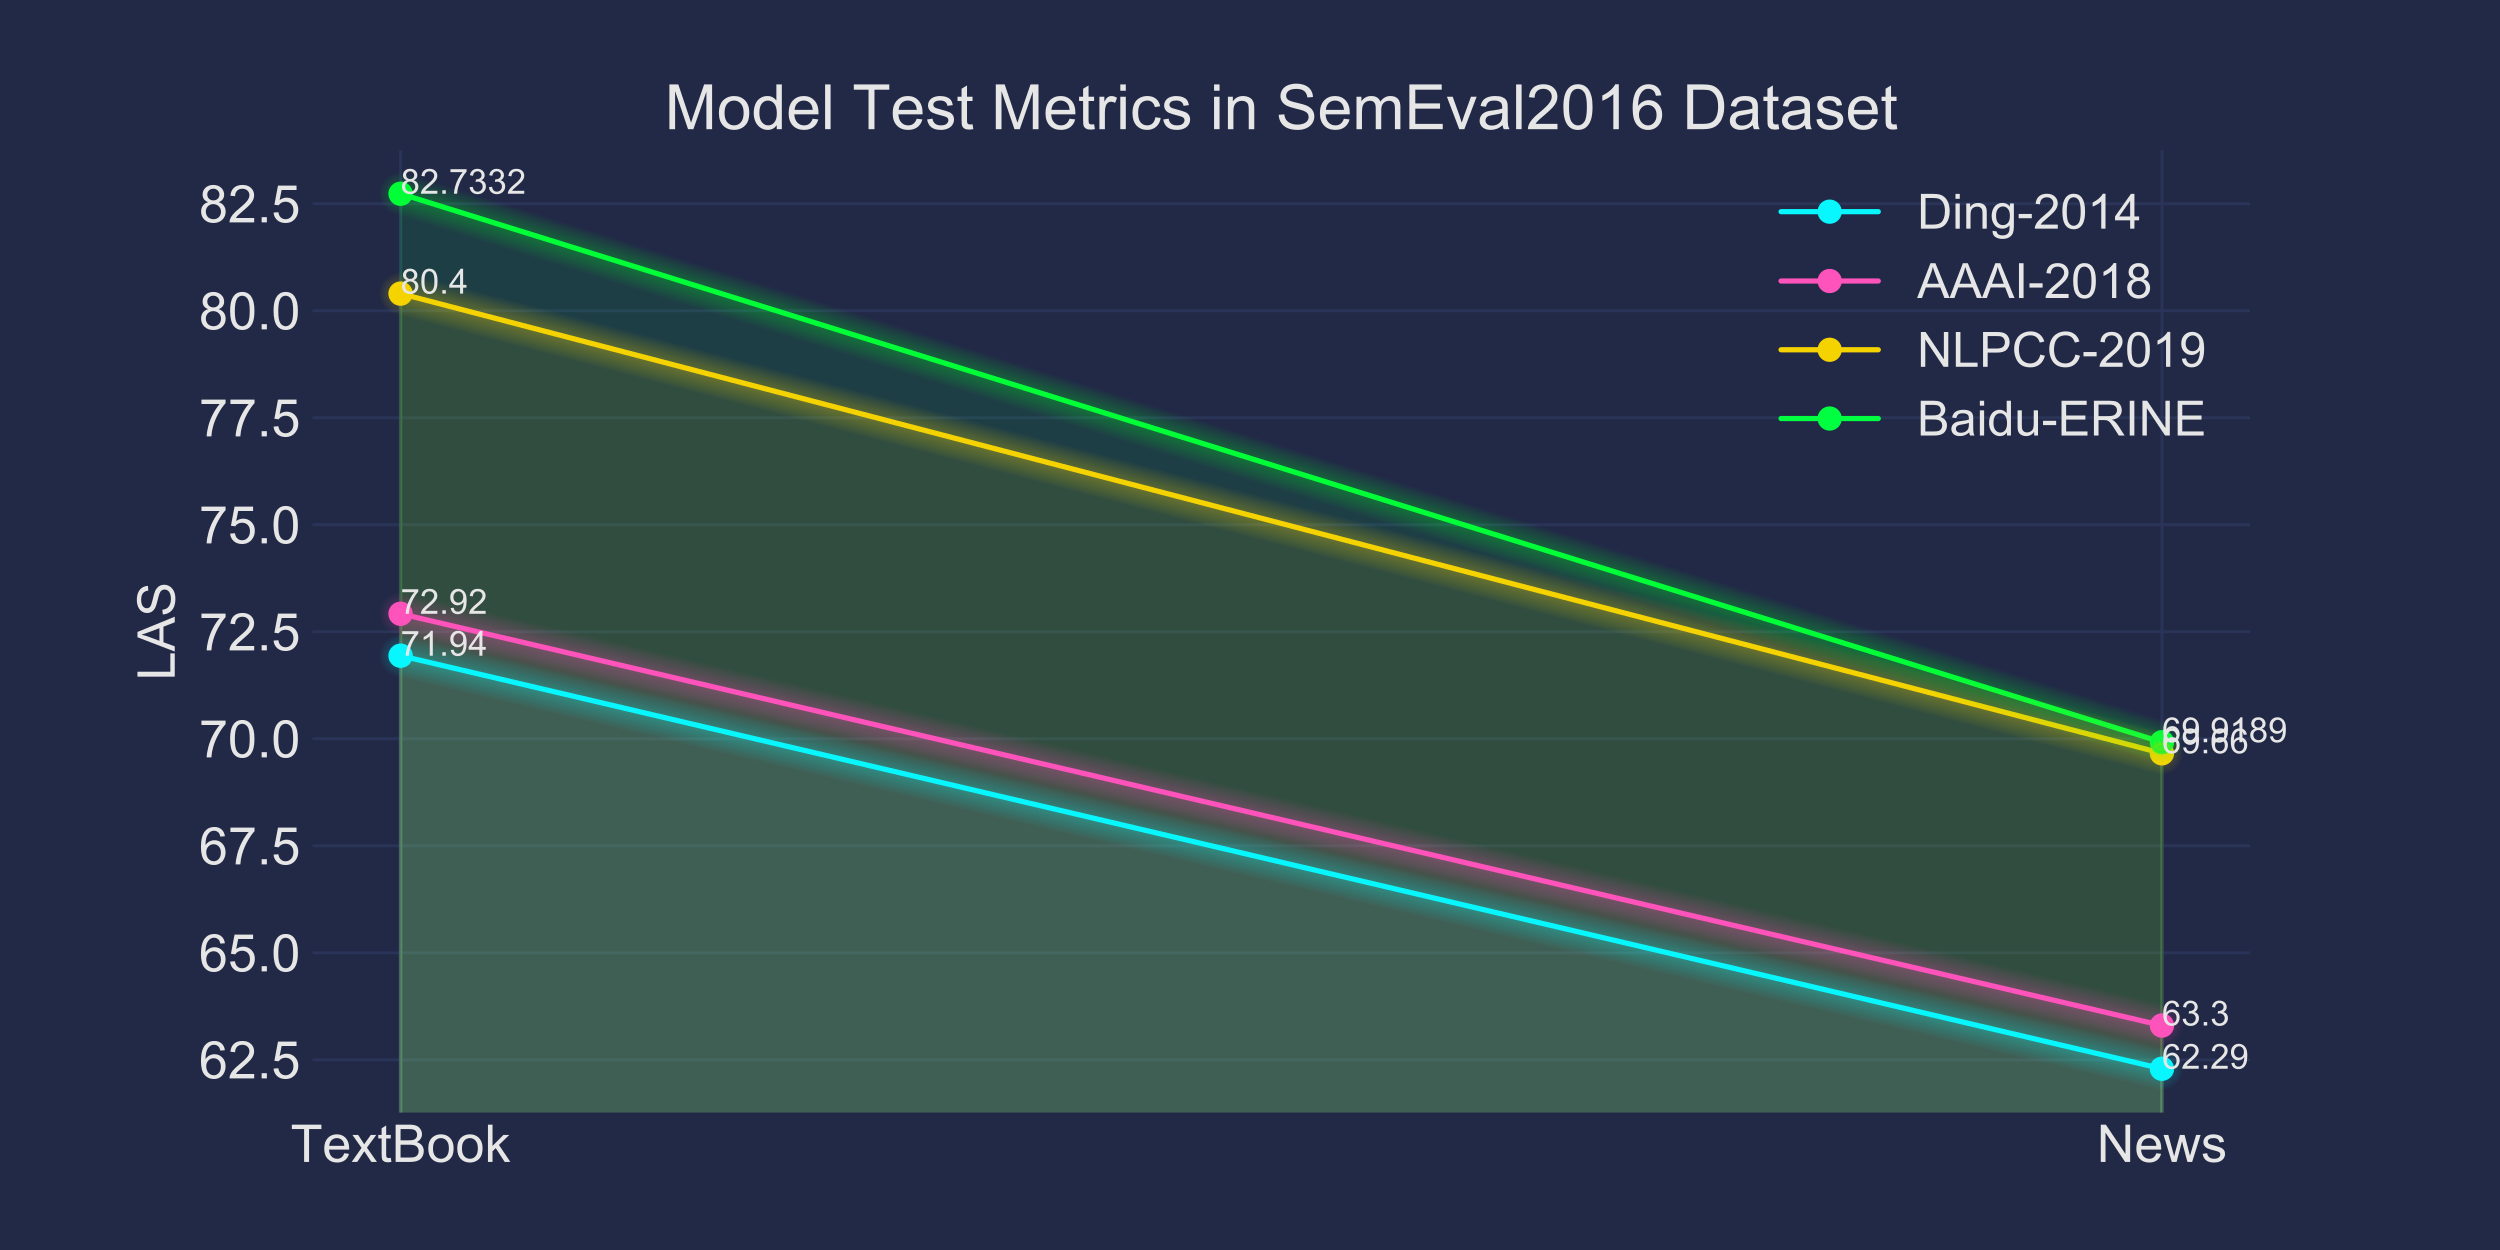 <?xml version="1.0" encoding="utf-8" standalone="no"?>
<!DOCTYPE svg PUBLIC "-//W3C//DTD SVG 1.1//EN"
  "http://www.w3.org/Graphics/SVG/1.1/DTD/svg11.dtd">
<!-- Created with matplotlib (https://matplotlib.org/) -->
<svg height="360pt" version="1.1" viewBox="0 0 720 360" width="720pt" xmlns="http://www.w3.org/2000/svg" xmlns:xlink="http://www.w3.org/1999/xlink">
 <defs>
  <style type="text/css">
*{stroke-linecap:butt;stroke-linejoin:round;}
  </style>
 </defs>
 <g id="figure_1">
  <g id="patch_1">
   <path d="M 0 360
L 720 360
L 720 0
L 0 0
z
" style="fill:#212946;"/>
  </g>
  <g id="axes_1">
   <g id="patch_2">
    <path d="M 90 320.4
L 648 320.4
L 648 43.2
L 90 43.2
z
" style="fill:#212946;"/>
   </g>
   <g id="matplotlib.axis_1">
    <g id="xtick_1">
     <g id="line2d_1">
      <path clip-path="url(#p1d5c2d69f9)" d="M 115.364 320.4
L 115.364 43.2
" style="fill:none;stroke:#2a3459;stroke-linecap:round;stroke-width:0.8;"/>
     </g>
     <g id="line2d_2"/>
     <g id="text_1">
      <!-- TextBook -->
      <defs>
       <path d="M 25.922 0
L 25.922 63.141
L 2.344 63.141
L 2.344 71.578
L 59.078 71.578
L 59.078 63.141
L 35.406 63.141
L 35.406 0
z
" id="ArialMT-84"/>
       <path d="M 42.094 16.703
L 51.172 15.578
Q 49.031 7.625 43.219 3.219
Q 37.406 -1.172 28.375 -1.172
Q 17 -1.172 10.328 5.828
Q 3.656 12.844 3.656 25.484
Q 3.656 38.578 10.391 45.797
Q 17.141 53.031 27.875 53.031
Q 38.281 53.031 44.875 45.953
Q 51.469 38.875 51.469 26.031
Q 51.469 25.25 51.422 23.688
L 12.75 23.688
Q 13.234 15.141 17.578 10.594
Q 21.922 6.062 28.422 6.062
Q 33.25 6.062 36.672 8.594
Q 40.094 11.141 42.094 16.703
z
M 13.234 30.906
L 42.188 30.906
Q 41.609 37.453 38.875 40.719
Q 34.672 45.797 27.984 45.797
Q 21.922 45.797 17.797 41.75
Q 13.672 37.703 13.234 30.906
z
" id="ArialMT-101"/>
       <path d="M 0.734 0
L 19.672 26.953
L 2.156 51.859
L 13.141 51.859
L 21.094 39.703
Q 23.344 36.234 24.703 33.891
Q 26.859 37.109 28.656 39.594
L 37.406 51.859
L 47.906 51.859
L 29.984 27.438
L 49.266 0
L 38.484 0
L 27.828 16.109
L 25 20.453
L 11.375 0
z
" id="ArialMT-120"/>
       <path d="M 25.781 7.859
L 27.047 0.094
Q 23.344 -0.688 20.406 -0.688
Q 15.625 -0.688 12.984 0.828
Q 10.359 2.344 9.281 4.812
Q 8.203 7.281 8.203 15.188
L 8.203 45.016
L 1.766 45.016
L 1.766 51.859
L 8.203 51.859
L 8.203 64.703
L 16.938 69.969
L 16.938 51.859
L 25.781 51.859
L 25.781 45.016
L 16.938 45.016
L 16.938 14.703
Q 16.938 10.938 17.406 9.859
Q 17.875 8.797 18.922 8.156
Q 19.969 7.516 21.922 7.516
Q 23.391 7.516 25.781 7.859
z
" id="ArialMT-116"/>
       <path d="M 7.328 0
L 7.328 71.578
L 34.188 71.578
Q 42.391 71.578 47.344 69.406
Q 52.297 67.234 55.094 62.719
Q 57.906 58.203 57.906 53.266
Q 57.906 48.688 55.422 44.625
Q 52.938 40.578 47.906 38.094
Q 54.391 36.188 57.875 31.594
Q 61.375 27 61.375 20.75
Q 61.375 15.719 59.25 11.391
Q 57.125 7.078 54 4.734
Q 50.875 2.391 46.156 1.188
Q 41.453 0 34.625 0
z
M 16.797 41.5
L 32.281 41.5
Q 38.578 41.5 41.312 42.328
Q 44.922 43.406 46.75 45.891
Q 48.578 48.391 48.578 52.156
Q 48.578 55.719 46.875 58.422
Q 45.172 61.141 41.984 62.141
Q 38.812 63.141 31.109 63.141
L 16.797 63.141
z
M 16.797 8.453
L 34.625 8.453
Q 39.203 8.453 41.062 8.797
Q 44.344 9.375 46.531 10.734
Q 48.734 12.109 50.141 14.719
Q 51.562 17.328 51.562 20.75
Q 51.562 24.75 49.516 27.703
Q 47.469 30.672 43.828 31.859
Q 40.188 33.062 33.344 33.062
L 16.797 33.062
z
" id="ArialMT-66"/>
       <path d="M 3.328 25.922
Q 3.328 40.328 11.328 47.266
Q 18.016 53.031 27.641 53.031
Q 38.328 53.031 45.109 46.016
Q 51.906 39.016 51.906 26.656
Q 51.906 16.656 48.906 10.906
Q 45.906 5.172 40.156 2
Q 34.422 -1.172 27.641 -1.172
Q 16.75 -1.172 10.031 5.812
Q 3.328 12.797 3.328 25.922
z
M 12.359 25.922
Q 12.359 15.969 16.703 11.016
Q 21.047 6.062 27.641 6.062
Q 34.188 6.062 38.531 11.031
Q 42.875 16.016 42.875 26.219
Q 42.875 35.844 38.5 40.797
Q 34.125 45.75 27.641 45.75
Q 21.047 45.75 16.703 40.812
Q 12.359 35.891 12.359 25.922
z
" id="ArialMT-111"/>
       <path d="M 6.641 0
L 6.641 71.578
L 15.438 71.578
L 15.438 30.766
L 36.234 51.859
L 47.609 51.859
L 27.781 32.625
L 49.609 0
L 38.766 0
L 21.625 26.516
L 15.438 20.562
L 15.438 0
z
" id="ArialMT-107"/>
      </defs>
      <g style="fill:#e6e6e6;" transform="translate(83.697 334.637)scale(0.15 -0.15)">
       <use xlink:href="#ArialMT-84"/>
       <use x="60.912" xlink:href="#ArialMT-101"/>
       <use x="116.527" xlink:href="#ArialMT-120"/>
       <use x="166.527" xlink:href="#ArialMT-116"/>
       <use x="194.311" xlink:href="#ArialMT-66"/>
       <use x="261.01" xlink:href="#ArialMT-111"/>
       <use x="316.625" xlink:href="#ArialMT-111"/>
       <use x="372.24" xlink:href="#ArialMT-107"/>
      </g>
     </g>
    </g>
    <g id="xtick_2">
     <g id="line2d_3">
      <path clip-path="url(#p1d5c2d69f9)" d="M 622.636 320.4
L 622.636 43.2
" style="fill:none;stroke:#2a3459;stroke-linecap:round;stroke-width:0.8;"/>
     </g>
     <g id="line2d_4"/>
     <g id="text_2">
      <!-- News -->
      <defs>
       <path d="M 7.625 0
L 7.625 71.578
L 17.328 71.578
L 54.938 15.375
L 54.938 71.578
L 64.016 71.578
L 64.016 0
L 54.297 0
L 16.703 56.25
L 16.703 0
z
" id="ArialMT-78"/>
       <path d="M 16.156 0
L 0.297 51.859
L 9.375 51.859
L 17.625 21.922
L 20.703 10.797
Q 20.906 11.625 23.391 21.484
L 31.641 51.859
L 40.672 51.859
L 48.438 21.781
L 51.031 11.859
L 54 21.875
L 62.891 51.859
L 71.438 51.859
L 55.219 0
L 46.094 0
L 37.844 31.062
L 35.844 39.891
L 25.344 0
z
" id="ArialMT-119"/>
       <path d="M 3.078 15.484
L 11.766 16.844
Q 12.5 11.625 15.844 8.844
Q 19.188 6.062 25.203 6.062
Q 31.25 6.062 34.172 8.516
Q 37.109 10.984 37.109 14.312
Q 37.109 17.281 34.516 19
Q 32.719 20.172 25.531 21.969
Q 15.875 24.422 12.141 26.203
Q 8.406 27.984 6.469 31.125
Q 4.547 34.281 4.547 38.094
Q 4.547 41.547 6.125 44.5
Q 7.719 47.469 10.453 49.422
Q 12.5 50.922 16.031 51.969
Q 19.578 53.031 23.641 53.031
Q 29.734 53.031 34.344 51.266
Q 38.969 49.516 41.156 46.5
Q 43.359 43.5 44.188 38.484
L 35.594 37.312
Q 35.016 41.312 32.203 43.547
Q 29.391 45.797 24.266 45.797
Q 18.219 45.797 15.625 43.797
Q 13.031 41.797 13.031 39.109
Q 13.031 37.406 14.109 36.031
Q 15.188 34.625 17.484 33.688
Q 18.797 33.203 25.25 31.453
Q 34.578 28.953 38.25 27.359
Q 41.938 25.781 44.031 22.75
Q 46.141 19.734 46.141 15.234
Q 46.141 10.844 43.578 6.953
Q 41.016 3.078 36.172 0.953
Q 31.344 -1.172 25.25 -1.172
Q 15.141 -1.172 9.844 3.031
Q 4.547 7.234 3.078 15.484
z
" id="ArialMT-115"/>
      </defs>
      <g style="fill:#e6e6e6;" transform="translate(603.883 334.637)scale(0.15 -0.15)">
       <use xlink:href="#ArialMT-78"/>
       <use x="72.217" xlink:href="#ArialMT-101"/>
       <use x="127.832" xlink:href="#ArialMT-119"/>
       <use x="200.049" xlink:href="#ArialMT-115"/>
      </g>
     </g>
    </g>
   </g>
   <g id="matplotlib.axis_2">
    <g id="ytick_1">
     <g id="line2d_5">
      <path clip-path="url(#p1d5c2d69f9)" d="M 90 305.211
L 648 305.211
" style="fill:none;stroke:#2a3459;stroke-linecap:round;stroke-width:0.8;"/>
     </g>
     <g id="line2d_6"/>
     <g id="text_3">
      <!-- 62.5 -->
      <defs>
       <path d="M 49.75 54.047
L 41.016 53.375
Q 39.844 58.547 37.703 60.891
Q 34.125 64.656 28.906 64.656
Q 24.703 64.656 21.531 62.312
Q 17.391 59.281 14.984 53.469
Q 12.594 47.656 12.5 36.922
Q 15.672 41.75 20.266 44.094
Q 24.859 46.438 29.891 46.438
Q 38.672 46.438 44.844 39.969
Q 51.031 33.5 51.031 23.25
Q 51.031 16.5 48.125 10.719
Q 45.219 4.938 40.141 1.859
Q 35.062 -1.219 28.609 -1.219
Q 17.625 -1.219 10.688 6.859
Q 3.766 14.938 3.766 33.5
Q 3.766 54.25 11.422 63.672
Q 18.109 71.875 29.438 71.875
Q 37.891 71.875 43.281 67.141
Q 48.688 62.406 49.75 54.047
z
M 13.875 23.188
Q 13.875 18.656 15.797 14.5
Q 17.719 10.359 21.188 8.172
Q 24.656 6 28.469 6
Q 34.031 6 38.031 10.484
Q 42.047 14.984 42.047 22.703
Q 42.047 30.125 38.078 34.391
Q 34.125 38.672 28.125 38.672
Q 22.172 38.672 18.016 34.391
Q 13.875 30.125 13.875 23.188
z
" id="ArialMT-54"/>
       <path d="M 50.344 8.453
L 50.344 0
L 3.031 0
Q 2.938 3.172 4.047 6.109
Q 5.859 10.938 9.828 15.625
Q 13.812 20.312 21.344 26.469
Q 33.016 36.031 37.109 41.625
Q 41.219 47.219 41.219 52.203
Q 41.219 57.422 37.469 61
Q 33.734 64.594 27.734 64.594
Q 21.391 64.594 17.578 60.781
Q 13.766 56.984 13.719 50.25
L 4.688 51.172
Q 5.609 61.281 11.656 66.578
Q 17.719 71.875 27.938 71.875
Q 38.234 71.875 44.234 66.156
Q 50.25 60.453 50.25 52
Q 50.25 47.703 48.484 43.547
Q 46.734 39.406 42.656 34.812
Q 38.578 30.219 29.109 22.219
Q 21.188 15.578 18.938 13.203
Q 16.703 10.844 15.234 8.453
z
" id="ArialMT-50"/>
       <path d="M 9.078 0
L 9.078 10.016
L 19.094 10.016
L 19.094 0
z
" id="ArialMT-46"/>
       <path d="M 4.156 18.75
L 13.375 19.531
Q 14.406 12.797 18.141 9.391
Q 21.875 6 27.156 6
Q 33.5 6 37.891 10.781
Q 42.281 15.578 42.281 23.484
Q 42.281 31 38.062 35.344
Q 33.844 39.703 27 39.703
Q 22.75 39.703 19.328 37.766
Q 15.922 35.844 13.969 32.766
L 5.719 33.844
L 12.641 70.609
L 48.25 70.609
L 48.25 62.203
L 19.672 62.203
L 15.828 42.969
Q 22.266 47.469 29.344 47.469
Q 38.719 47.469 45.156 40.969
Q 51.609 34.469 51.609 24.266
Q 51.609 14.547 45.953 7.469
Q 39.062 -1.219 27.156 -1.219
Q 17.391 -1.219 11.203 4.25
Q 5.031 9.719 4.156 18.75
z
" id="ArialMT-53"/>
      </defs>
      <g style="fill:#e6e6e6;" transform="translate(57.309 310.58)scale(0.15 -0.15)">
       <use xlink:href="#ArialMT-54"/>
       <use x="55.615" xlink:href="#ArialMT-50"/>
       <use x="111.23" xlink:href="#ArialMT-46"/>
       <use x="139.014" xlink:href="#ArialMT-53"/>
      </g>
     </g>
    </g>
    <g id="ytick_2">
     <g id="line2d_7">
      <path clip-path="url(#p1d5c2d69f9)" d="M 90 274.394
L 648 274.394
" style="fill:none;stroke:#2a3459;stroke-linecap:round;stroke-width:0.8;"/>
     </g>
     <g id="line2d_8"/>
     <g id="text_4">
      <!-- 65.0 -->
      <defs>
       <path d="M 4.156 35.297
Q 4.156 48 6.766 55.734
Q 9.375 63.484 14.516 67.672
Q 19.672 71.875 27.484 71.875
Q 33.25 71.875 37.594 69.547
Q 41.938 67.234 44.766 62.859
Q 47.609 58.5 49.219 52.219
Q 50.828 45.953 50.828 35.297
Q 50.828 22.703 48.234 14.969
Q 45.656 7.234 40.5 3
Q 35.359 -1.219 27.484 -1.219
Q 17.141 -1.219 11.234 6.203
Q 4.156 15.141 4.156 35.297
z
M 13.188 35.297
Q 13.188 17.672 17.312 11.828
Q 21.438 6 27.484 6
Q 33.547 6 37.672 11.859
Q 41.797 17.719 41.797 35.297
Q 41.797 52.984 37.672 58.781
Q 33.547 64.594 27.391 64.594
Q 21.344 64.594 17.719 59.469
Q 13.188 52.938 13.188 35.297
z
" id="ArialMT-48"/>
      </defs>
      <g style="fill:#e6e6e6;" transform="translate(57.309 279.763)scale(0.15 -0.15)">
       <use xlink:href="#ArialMT-54"/>
       <use x="55.615" xlink:href="#ArialMT-53"/>
       <use x="111.23" xlink:href="#ArialMT-46"/>
       <use x="139.014" xlink:href="#ArialMT-48"/>
      </g>
     </g>
    </g>
    <g id="ytick_3">
     <g id="line2d_9">
      <path clip-path="url(#p1d5c2d69f9)" d="M 90 243.577
L 648 243.577
" style="fill:none;stroke:#2a3459;stroke-linecap:round;stroke-width:0.8;"/>
     </g>
     <g id="line2d_10"/>
     <g id="text_5">
      <!-- 67.5 -->
      <defs>
       <path d="M 4.734 62.203
L 4.734 70.656
L 51.078 70.656
L 51.078 63.812
Q 44.234 56.547 37.516 44.484
Q 30.812 32.422 27.156 19.672
Q 24.516 10.688 23.781 0
L 14.75 0
Q 14.891 8.453 18.062 20.406
Q 21.234 32.375 27.172 43.484
Q 33.109 54.594 39.797 62.203
z
" id="ArialMT-55"/>
      </defs>
      <g style="fill:#e6e6e6;" transform="translate(57.309 248.946)scale(0.15 -0.15)">
       <use xlink:href="#ArialMT-54"/>
       <use x="55.615" xlink:href="#ArialMT-55"/>
       <use x="111.23" xlink:href="#ArialMT-46"/>
       <use x="139.014" xlink:href="#ArialMT-53"/>
      </g>
     </g>
    </g>
    <g id="ytick_4">
     <g id="line2d_11">
      <path clip-path="url(#p1d5c2d69f9)" d="M 90 212.76
L 648 212.76
" style="fill:none;stroke:#2a3459;stroke-linecap:round;stroke-width:0.8;"/>
     </g>
     <g id="line2d_12"/>
     <g id="text_6">
      <!-- 70.0 -->
      <g style="fill:#e6e6e6;" transform="translate(57.309 218.128)scale(0.15 -0.15)">
       <use xlink:href="#ArialMT-55"/>
       <use x="55.615" xlink:href="#ArialMT-48"/>
       <use x="111.23" xlink:href="#ArialMT-46"/>
       <use x="139.014" xlink:href="#ArialMT-48"/>
      </g>
     </g>
    </g>
    <g id="ytick_5">
     <g id="line2d_13">
      <path clip-path="url(#p1d5c2d69f9)" d="M 90 181.943
L 648 181.943
" style="fill:none;stroke:#2a3459;stroke-linecap:round;stroke-width:0.8;"/>
     </g>
     <g id="line2d_14"/>
     <g id="text_7">
      <!-- 72.5 -->
      <g style="fill:#e6e6e6;" transform="translate(57.309 187.311)scale(0.15 -0.15)">
       <use xlink:href="#ArialMT-55"/>
       <use x="55.615" xlink:href="#ArialMT-50"/>
       <use x="111.23" xlink:href="#ArialMT-46"/>
       <use x="139.014" xlink:href="#ArialMT-53"/>
      </g>
     </g>
    </g>
    <g id="ytick_6">
     <g id="line2d_15">
      <path clip-path="url(#p1d5c2d69f9)" d="M 90 151.126
L 648 151.126
" style="fill:none;stroke:#2a3459;stroke-linecap:round;stroke-width:0.8;"/>
     </g>
     <g id="line2d_16"/>
     <g id="text_8">
      <!-- 75.0 -->
      <g style="fill:#e6e6e6;" transform="translate(57.309 156.494)scale(0.15 -0.15)">
       <use xlink:href="#ArialMT-55"/>
       <use x="55.615" xlink:href="#ArialMT-53"/>
       <use x="111.23" xlink:href="#ArialMT-46"/>
       <use x="139.014" xlink:href="#ArialMT-48"/>
      </g>
     </g>
    </g>
    <g id="ytick_7">
     <g id="line2d_17">
      <path clip-path="url(#p1d5c2d69f9)" d="M 90 120.309
L 648 120.309
" style="fill:none;stroke:#2a3459;stroke-linecap:round;stroke-width:0.8;"/>
     </g>
     <g id="line2d_18"/>
     <g id="text_9">
      <!-- 77.5 -->
      <g style="fill:#e6e6e6;" transform="translate(57.309 125.677)scale(0.15 -0.15)">
       <use xlink:href="#ArialMT-55"/>
       <use x="55.615" xlink:href="#ArialMT-55"/>
       <use x="111.23" xlink:href="#ArialMT-46"/>
       <use x="139.014" xlink:href="#ArialMT-53"/>
      </g>
     </g>
    </g>
    <g id="ytick_8">
     <g id="line2d_19">
      <path clip-path="url(#p1d5c2d69f9)" d="M 90 89.492
L 648 89.492
" style="fill:none;stroke:#2a3459;stroke-linecap:round;stroke-width:0.8;"/>
     </g>
     <g id="line2d_20"/>
     <g id="text_10">
      <!-- 80.0 -->
      <defs>
       <path d="M 17.672 38.812
Q 12.203 40.828 9.562 44.531
Q 6.938 48.25 6.938 53.422
Q 6.938 61.234 12.547 66.547
Q 18.172 71.875 27.484 71.875
Q 36.859 71.875 42.578 66.422
Q 48.297 60.984 48.297 53.172
Q 48.297 48.188 45.672 44.5
Q 43.062 40.828 37.75 38.812
Q 44.344 36.672 47.781 31.875
Q 51.219 27.094 51.219 20.453
Q 51.219 11.281 44.719 5.031
Q 38.234 -1.219 27.641 -1.219
Q 17.047 -1.219 10.547 5.047
Q 4.047 11.328 4.047 20.703
Q 4.047 27.688 7.594 32.391
Q 11.141 37.109 17.672 38.812
z
M 15.922 53.719
Q 15.922 48.641 19.188 45.406
Q 22.469 42.188 27.688 42.188
Q 32.766 42.188 36.016 45.375
Q 39.266 48.578 39.266 53.219
Q 39.266 58.062 35.906 61.359
Q 32.562 64.656 27.594 64.656
Q 22.562 64.656 19.234 61.422
Q 15.922 58.203 15.922 53.719
z
M 13.094 20.656
Q 13.094 16.891 14.875 13.375
Q 16.656 9.859 20.172 7.922
Q 23.688 6 27.734 6
Q 34.031 6 38.125 10.047
Q 42.234 14.109 42.234 20.359
Q 42.234 26.703 38.016 30.859
Q 33.797 35.016 27.438 35.016
Q 21.234 35.016 17.156 30.906
Q 13.094 26.812 13.094 20.656
z
" id="ArialMT-56"/>
      </defs>
      <g style="fill:#e6e6e6;" transform="translate(57.309 94.86)scale(0.15 -0.15)">
       <use xlink:href="#ArialMT-56"/>
       <use x="55.615" xlink:href="#ArialMT-48"/>
       <use x="111.23" xlink:href="#ArialMT-46"/>
       <use x="139.014" xlink:href="#ArialMT-48"/>
      </g>
     </g>
    </g>
    <g id="ytick_9">
     <g id="line2d_21">
      <path clip-path="url(#p1d5c2d69f9)" d="M 90 58.675
L 648 58.675
" style="fill:none;stroke:#2a3459;stroke-linecap:round;stroke-width:0.8;"/>
     </g>
     <g id="line2d_22"/>
     <g id="text_11">
      <!-- 82.5 -->
      <g style="fill:#e6e6e6;" transform="translate(57.309 64.043)scale(0.15 -0.15)">
       <use xlink:href="#ArialMT-56"/>
       <use x="55.615" xlink:href="#ArialMT-50"/>
       <use x="111.23" xlink:href="#ArialMT-46"/>
       <use x="139.014" xlink:href="#ArialMT-53"/>
      </g>
     </g>
    </g>
    <g id="text_12">
     <!-- LAS -->
     <defs>
      <path d="M 7.328 0
L 7.328 71.578
L 16.797 71.578
L 16.797 8.453
L 52.047 8.453
L 52.047 0
z
" id="ArialMT-76"/>
      <path d="M -0.141 0
L 27.344 71.578
L 37.547 71.578
L 66.844 0
L 56.062 0
L 47.703 21.688
L 17.781 21.688
L 9.906 0
z
M 20.516 29.391
L 44.781 29.391
L 37.312 49.219
Q 33.891 58.25 32.234 64.062
Q 30.859 57.172 28.375 50.391
z
" id="ArialMT-65"/>
      <path d="M 4.5 23
L 13.422 23.781
Q 14.062 18.406 16.375 14.969
Q 18.703 11.531 23.578 9.406
Q 28.469 7.281 34.578 7.281
Q 39.984 7.281 44.141 8.891
Q 48.297 10.5 50.312 13.297
Q 52.344 16.109 52.344 19.438
Q 52.344 22.797 50.391 25.312
Q 48.438 27.828 43.953 29.547
Q 41.062 30.672 31.203 33.031
Q 21.344 35.406 17.391 37.5
Q 12.25 40.188 9.734 44.156
Q 7.234 48.141 7.234 53.078
Q 7.234 58.5 10.297 63.203
Q 13.375 67.922 19.281 70.359
Q 25.203 72.797 32.422 72.797
Q 40.375 72.797 46.453 70.234
Q 52.547 67.672 55.812 62.688
Q 59.078 57.719 59.328 51.422
L 50.25 50.734
Q 49.516 57.516 45.281 60.984
Q 41.062 64.453 32.812 64.453
Q 24.219 64.453 20.281 61.297
Q 16.359 58.156 16.359 53.719
Q 16.359 49.859 19.141 47.359
Q 21.875 44.875 33.422 42.266
Q 44.969 39.656 49.266 37.703
Q 55.516 34.812 58.484 30.391
Q 61.469 25.984 61.469 20.219
Q 61.469 14.5 58.203 9.438
Q 54.938 4.391 48.797 1.578
Q 42.672 -1.219 35.016 -1.219
Q 25.297 -1.219 18.719 1.609
Q 12.156 4.438 8.422 10.125
Q 4.688 15.828 4.5 23
z
" id="ArialMT-83"/>
     </defs>
     <g style="fill:#e6e6e6;" transform="translate(50.327 195.976)rotate(-90)scale(0.15 -0.15)">
      <use xlink:href="#ArialMT-76"/>
      <use x="55.615" xlink:href="#ArialMT-65"/>
      <use x="122.314" xlink:href="#ArialMT-83"/>
     </g>
    </g>
   </g>
   <g id="PolyCollection_1">
    <path clip-path="url(#p1d5c2d69f9)" d="M 115.364 1075.639
L 115.364 188.846
L 622.636 307.8
L 622.636 1075.639
L 622.636 1075.639
L 115.364 1075.639
z
" style="fill:#08f7fe;fill-opacity:0.1;stroke:#08f7fe;stroke-opacity:0.1;"/>
   </g>
   <g id="PolyCollection_2">
    <path clip-path="url(#p1d5c2d69f9)" d="M 115.364 1075.639
L 115.364 176.766
L 622.636 295.35
L 622.636 1075.639
L 622.636 1075.639
L 115.364 1075.639
z
" style="fill:#fe53bb;fill-opacity:0.1;stroke:#fe53bb;stroke-opacity:0.1;"/>
   </g>
   <g id="PolyCollection_3">
    <path clip-path="url(#p1d5c2d69f9)" d="M 115.364 1075.639
L 115.364 84.561
L 622.636 216.951
L 622.636 1075.639
L 622.636 1075.639
L 115.364 1075.639
z
" style="fill:#f5d300;fill-opacity:0.1;stroke:#f5d300;stroke-opacity:0.1;"/>
   </g>
   <g id="PolyCollection_4">
    <path clip-path="url(#p1d5c2d69f9)" d="M 115.364 1075.639
L 115.364 55.8
L 622.636 213.76
L 622.636 1075.639
L 622.636 1075.639
L 115.364 1075.639
z
" style="fill:#00ff41;fill-opacity:0.1;stroke:#00ff41;stroke-opacity:0.1;"/>
   </g>
   <g id="line2d_23">
    <path clip-path="url(#p1d5c2d69f9)" d="M 115.364 188.846
L 622.636 307.8
" style="fill:none;stroke:#08f7fe;stroke-linecap:round;stroke-width:1.5;"/>
    <defs>
     <path d="M 0 3
C 0.796 3 1.559 2.684 2.121 2.121
C 2.684 1.559 3 0.796 3 0
C 3 -0.796 2.684 -1.559 2.121 -2.121
C 1.559 -2.684 0.796 -3 0 -3
C -0.796 -3 -1.559 -2.684 -2.121 -2.121
C -2.684 -1.559 -3 -0.796 -3 0
C -3 0.796 -2.684 1.559 -2.121 2.121
C -1.559 2.684 -0.796 3 0 3
z
" id="meb5748d33a" style="stroke:#08f7fe;"/>
    </defs>
    <g clip-path="url(#p1d5c2d69f9)">
     <use style="fill:#08f7fe;stroke:#08f7fe;" x="115.364" xlink:href="#meb5748d33a" y="188.846"/>
     <use style="fill:#08f7fe;stroke:#08f7fe;" x="622.636" xlink:href="#meb5748d33a" y="307.8"/>
    </g>
   </g>
   <g id="line2d_24">
    <path clip-path="url(#p1d5c2d69f9)" d="M 115.364 176.766
L 622.636 295.35
" style="fill:none;stroke:#fe53bb;stroke-linecap:round;stroke-width:1.5;"/>
    <defs>
     <path d="M 0 3
C 0.796 3 1.559 2.684 2.121 2.121
C 2.684 1.559 3 0.796 3 0
C 3 -0.796 2.684 -1.559 2.121 -2.121
C 1.559 -2.684 0.796 -3 0 -3
C -0.796 -3 -1.559 -2.684 -2.121 -2.121
C -2.684 -1.559 -3 -0.796 -3 0
C -3 0.796 -2.684 1.559 -2.121 2.121
C -1.559 2.684 -0.796 3 0 3
z
" id="mac715a24b4" style="stroke:#fe53bb;"/>
    </defs>
    <g clip-path="url(#p1d5c2d69f9)">
     <use style="fill:#fe53bb;stroke:#fe53bb;" x="115.364" xlink:href="#mac715a24b4" y="176.766"/>
     <use style="fill:#fe53bb;stroke:#fe53bb;" x="622.636" xlink:href="#mac715a24b4" y="295.35"/>
    </g>
   </g>
   <g id="line2d_25">
    <path clip-path="url(#p1d5c2d69f9)" d="M 115.364 84.561
L 622.636 216.951
" style="fill:none;stroke:#f5d300;stroke-linecap:round;stroke-width:1.5;"/>
    <defs>
     <path d="M 0 3
C 0.796 3 1.559 2.684 2.121 2.121
C 2.684 1.559 3 0.796 3 0
C 3 -0.796 2.684 -1.559 2.121 -2.121
C 1.559 -2.684 0.796 -3 0 -3
C -0.796 -3 -1.559 -2.684 -2.121 -2.121
C -2.684 -1.559 -3 -0.796 -3 0
C -3 0.796 -2.684 1.559 -2.121 2.121
C -1.559 2.684 -0.796 3 0 3
z
" id="mfd31d59051" style="stroke:#f5d300;"/>
    </defs>
    <g clip-path="url(#p1d5c2d69f9)">
     <use style="fill:#f5d300;stroke:#f5d300;" x="115.364" xlink:href="#mfd31d59051" y="84.561"/>
     <use style="fill:#f5d300;stroke:#f5d300;" x="622.636" xlink:href="#mfd31d59051" y="216.951"/>
    </g>
   </g>
   <g id="line2d_26">
    <path clip-path="url(#p1d5c2d69f9)" d="M 115.364 55.8
L 622.636 213.76
" style="fill:none;stroke:#00ff41;stroke-linecap:round;stroke-width:1.5;"/>
    <defs>
     <path d="M 0 3
C 0.796 3 1.559 2.684 2.121 2.121
C 2.684 1.559 3 0.796 3 0
C 3 -0.796 2.684 -1.559 2.121 -2.121
C 1.559 -2.684 0.796 -3 0 -3
C -0.796 -3 -1.559 -2.684 -2.121 -2.121
C -2.684 -1.559 -3 -0.796 -3 0
C -3 0.796 -2.684 1.559 -2.121 2.121
C -1.559 2.684 -0.796 3 0 3
z
" id="me261f5c376" style="stroke:#00ff41;"/>
    </defs>
    <g clip-path="url(#p1d5c2d69f9)">
     <use style="fill:#00ff41;stroke:#00ff41;" x="115.364" xlink:href="#me261f5c376" y="55.8"/>
     <use style="fill:#00ff41;stroke:#00ff41;" x="622.636" xlink:href="#me261f5c376" y="213.76"/>
    </g>
   </g>
   <g id="line2d_27">
    <path clip-path="url(#p1d5c2d69f9)" d="M 115.364 188.846
L 622.636 307.8
" style="fill:none;stroke:#08f7fe;stroke-linecap:round;stroke-opacity:0.03;stroke-width:2.55;"/>
    <defs>
     <path d="M 0 3
C 0.796 3 1.559 2.684 2.121 2.121
C 2.684 1.559 3 0.796 3 0
C 3 -0.796 2.684 -1.559 2.121 -2.121
C 1.559 -2.684 0.796 -3 0 -3
C -0.796 -3 -1.559 -2.684 -2.121 -2.121
C -2.684 -1.559 -3 -0.796 -3 0
C -3 0.796 -2.684 1.559 -2.121 2.121
C -1.559 2.684 -0.796 3 0 3
z
" id="mfd3467f265" style="stroke:#08f7fe;stroke-opacity:0.03;"/>
    </defs>
    <g clip-path="url(#p1d5c2d69f9)">
     <use style="fill:#08f7fe;fill-opacity:0.03;stroke:#08f7fe;stroke-opacity:0.03;" x="115.364" xlink:href="#mfd3467f265" y="188.846"/>
     <use style="fill:#08f7fe;fill-opacity:0.03;stroke:#08f7fe;stroke-opacity:0.03;" x="622.636" xlink:href="#mfd3467f265" y="307.8"/>
    </g>
   </g>
   <g id="line2d_28">
    <path clip-path="url(#p1d5c2d69f9)" d="M 115.364 188.846
L 622.636 307.8
" style="fill:none;stroke:#08f7fe;stroke-linecap:round;stroke-opacity:0.03;stroke-width:3.6;"/>
    <g clip-path="url(#p1d5c2d69f9)">
     <use style="fill:#08f7fe;fill-opacity:0.03;stroke:#08f7fe;stroke-opacity:0.03;" x="115.364" xlink:href="#mfd3467f265" y="188.846"/>
     <use style="fill:#08f7fe;fill-opacity:0.03;stroke:#08f7fe;stroke-opacity:0.03;" x="622.636" xlink:href="#mfd3467f265" y="307.8"/>
    </g>
   </g>
   <g id="line2d_29">
    <path clip-path="url(#p1d5c2d69f9)" d="M 115.364 188.846
L 622.636 307.8
" style="fill:none;stroke:#08f7fe;stroke-linecap:round;stroke-opacity:0.03;stroke-width:4.65;"/>
    <g clip-path="url(#p1d5c2d69f9)">
     <use style="fill:#08f7fe;fill-opacity:0.03;stroke:#08f7fe;stroke-opacity:0.03;" x="115.364" xlink:href="#mfd3467f265" y="188.846"/>
     <use style="fill:#08f7fe;fill-opacity:0.03;stroke:#08f7fe;stroke-opacity:0.03;" x="622.636" xlink:href="#mfd3467f265" y="307.8"/>
    </g>
   </g>
   <g id="line2d_30">
    <path clip-path="url(#p1d5c2d69f9)" d="M 115.364 188.846
L 622.636 307.8
" style="fill:none;stroke:#08f7fe;stroke-linecap:round;stroke-opacity:0.03;stroke-width:5.7;"/>
    <g clip-path="url(#p1d5c2d69f9)">
     <use style="fill:#08f7fe;fill-opacity:0.03;stroke:#08f7fe;stroke-opacity:0.03;" x="115.364" xlink:href="#mfd3467f265" y="188.846"/>
     <use style="fill:#08f7fe;fill-opacity:0.03;stroke:#08f7fe;stroke-opacity:0.03;" x="622.636" xlink:href="#mfd3467f265" y="307.8"/>
    </g>
   </g>
   <g id="line2d_31">
    <path clip-path="url(#p1d5c2d69f9)" d="M 115.364 188.846
L 622.636 307.8
" style="fill:none;stroke:#08f7fe;stroke-linecap:round;stroke-opacity:0.03;stroke-width:6.75;"/>
    <g clip-path="url(#p1d5c2d69f9)">
     <use style="fill:#08f7fe;fill-opacity:0.03;stroke:#08f7fe;stroke-opacity:0.03;" x="115.364" xlink:href="#mfd3467f265" y="188.846"/>
     <use style="fill:#08f7fe;fill-opacity:0.03;stroke:#08f7fe;stroke-opacity:0.03;" x="622.636" xlink:href="#mfd3467f265" y="307.8"/>
    </g>
   </g>
   <g id="line2d_32">
    <path clip-path="url(#p1d5c2d69f9)" d="M 115.364 188.846
L 622.636 307.8
" style="fill:none;stroke:#08f7fe;stroke-linecap:round;stroke-opacity:0.03;stroke-width:7.8;"/>
    <g clip-path="url(#p1d5c2d69f9)">
     <use style="fill:#08f7fe;fill-opacity:0.03;stroke:#08f7fe;stroke-opacity:0.03;" x="115.364" xlink:href="#mfd3467f265" y="188.846"/>
     <use style="fill:#08f7fe;fill-opacity:0.03;stroke:#08f7fe;stroke-opacity:0.03;" x="622.636" xlink:href="#mfd3467f265" y="307.8"/>
    </g>
   </g>
   <g id="line2d_33">
    <path clip-path="url(#p1d5c2d69f9)" d="M 115.364 188.846
L 622.636 307.8
" style="fill:none;stroke:#08f7fe;stroke-linecap:round;stroke-opacity:0.03;stroke-width:8.85;"/>
    <g clip-path="url(#p1d5c2d69f9)">
     <use style="fill:#08f7fe;fill-opacity:0.03;stroke:#08f7fe;stroke-opacity:0.03;" x="115.364" xlink:href="#mfd3467f265" y="188.846"/>
     <use style="fill:#08f7fe;fill-opacity:0.03;stroke:#08f7fe;stroke-opacity:0.03;" x="622.636" xlink:href="#mfd3467f265" y="307.8"/>
    </g>
   </g>
   <g id="line2d_34">
    <path clip-path="url(#p1d5c2d69f9)" d="M 115.364 188.846
L 622.636 307.8
" style="fill:none;stroke:#08f7fe;stroke-linecap:round;stroke-opacity:0.03;stroke-width:9.9;"/>
    <g clip-path="url(#p1d5c2d69f9)">
     <use style="fill:#08f7fe;fill-opacity:0.03;stroke:#08f7fe;stroke-opacity:0.03;" x="115.364" xlink:href="#mfd3467f265" y="188.846"/>
     <use style="fill:#08f7fe;fill-opacity:0.03;stroke:#08f7fe;stroke-opacity:0.03;" x="622.636" xlink:href="#mfd3467f265" y="307.8"/>
    </g>
   </g>
   <g id="line2d_35">
    <path clip-path="url(#p1d5c2d69f9)" d="M 115.364 188.846
L 622.636 307.8
" style="fill:none;stroke:#08f7fe;stroke-linecap:round;stroke-opacity:0.03;stroke-width:10.95;"/>
    <g clip-path="url(#p1d5c2d69f9)">
     <use style="fill:#08f7fe;fill-opacity:0.03;stroke:#08f7fe;stroke-opacity:0.03;" x="115.364" xlink:href="#mfd3467f265" y="188.846"/>
     <use style="fill:#08f7fe;fill-opacity:0.03;stroke:#08f7fe;stroke-opacity:0.03;" x="622.636" xlink:href="#mfd3467f265" y="307.8"/>
    </g>
   </g>
   <g id="line2d_36">
    <path clip-path="url(#p1d5c2d69f9)" d="M 115.364 188.846
L 622.636 307.8
" style="fill:none;stroke:#08f7fe;stroke-linecap:round;stroke-opacity:0.03;stroke-width:12;"/>
    <g clip-path="url(#p1d5c2d69f9)">
     <use style="fill:#08f7fe;fill-opacity:0.03;stroke:#08f7fe;stroke-opacity:0.03;" x="115.364" xlink:href="#mfd3467f265" y="188.846"/>
     <use style="fill:#08f7fe;fill-opacity:0.03;stroke:#08f7fe;stroke-opacity:0.03;" x="622.636" xlink:href="#mfd3467f265" y="307.8"/>
    </g>
   </g>
   <g id="line2d_37">
    <path clip-path="url(#p1d5c2d69f9)" d="M 115.364 176.766
L 622.636 295.35
" style="fill:none;stroke:#fe53bb;stroke-linecap:round;stroke-opacity:0.03;stroke-width:2.55;"/>
    <defs>
     <path d="M 0 3
C 0.796 3 1.559 2.684 2.121 2.121
C 2.684 1.559 3 0.796 3 0
C 3 -0.796 2.684 -1.559 2.121 -2.121
C 1.559 -2.684 0.796 -3 0 -3
C -0.796 -3 -1.559 -2.684 -2.121 -2.121
C -2.684 -1.559 -3 -0.796 -3 0
C -3 0.796 -2.684 1.559 -2.121 2.121
C -1.559 2.684 -0.796 3 0 3
z
" id="m095e0719f3" style="stroke:#fe53bb;stroke-opacity:0.03;"/>
    </defs>
    <g clip-path="url(#p1d5c2d69f9)">
     <use style="fill:#fe53bb;fill-opacity:0.03;stroke:#fe53bb;stroke-opacity:0.03;" x="115.364" xlink:href="#m095e0719f3" y="176.766"/>
     <use style="fill:#fe53bb;fill-opacity:0.03;stroke:#fe53bb;stroke-opacity:0.03;" x="622.636" xlink:href="#m095e0719f3" y="295.35"/>
    </g>
   </g>
   <g id="line2d_38">
    <path clip-path="url(#p1d5c2d69f9)" d="M 115.364 176.766
L 622.636 295.35
" style="fill:none;stroke:#fe53bb;stroke-linecap:round;stroke-opacity:0.03;stroke-width:3.6;"/>
    <g clip-path="url(#p1d5c2d69f9)">
     <use style="fill:#fe53bb;fill-opacity:0.03;stroke:#fe53bb;stroke-opacity:0.03;" x="115.364" xlink:href="#m095e0719f3" y="176.766"/>
     <use style="fill:#fe53bb;fill-opacity:0.03;stroke:#fe53bb;stroke-opacity:0.03;" x="622.636" xlink:href="#m095e0719f3" y="295.35"/>
    </g>
   </g>
   <g id="line2d_39">
    <path clip-path="url(#p1d5c2d69f9)" d="M 115.364 176.766
L 622.636 295.35
" style="fill:none;stroke:#fe53bb;stroke-linecap:round;stroke-opacity:0.03;stroke-width:4.65;"/>
    <g clip-path="url(#p1d5c2d69f9)">
     <use style="fill:#fe53bb;fill-opacity:0.03;stroke:#fe53bb;stroke-opacity:0.03;" x="115.364" xlink:href="#m095e0719f3" y="176.766"/>
     <use style="fill:#fe53bb;fill-opacity:0.03;stroke:#fe53bb;stroke-opacity:0.03;" x="622.636" xlink:href="#m095e0719f3" y="295.35"/>
    </g>
   </g>
   <g id="line2d_40">
    <path clip-path="url(#p1d5c2d69f9)" d="M 115.364 176.766
L 622.636 295.35
" style="fill:none;stroke:#fe53bb;stroke-linecap:round;stroke-opacity:0.03;stroke-width:5.7;"/>
    <g clip-path="url(#p1d5c2d69f9)">
     <use style="fill:#fe53bb;fill-opacity:0.03;stroke:#fe53bb;stroke-opacity:0.03;" x="115.364" xlink:href="#m095e0719f3" y="176.766"/>
     <use style="fill:#fe53bb;fill-opacity:0.03;stroke:#fe53bb;stroke-opacity:0.03;" x="622.636" xlink:href="#m095e0719f3" y="295.35"/>
    </g>
   </g>
   <g id="line2d_41">
    <path clip-path="url(#p1d5c2d69f9)" d="M 115.364 176.766
L 622.636 295.35
" style="fill:none;stroke:#fe53bb;stroke-linecap:round;stroke-opacity:0.03;stroke-width:6.75;"/>
    <g clip-path="url(#p1d5c2d69f9)">
     <use style="fill:#fe53bb;fill-opacity:0.03;stroke:#fe53bb;stroke-opacity:0.03;" x="115.364" xlink:href="#m095e0719f3" y="176.766"/>
     <use style="fill:#fe53bb;fill-opacity:0.03;stroke:#fe53bb;stroke-opacity:0.03;" x="622.636" xlink:href="#m095e0719f3" y="295.35"/>
    </g>
   </g>
   <g id="line2d_42">
    <path clip-path="url(#p1d5c2d69f9)" d="M 115.364 176.766
L 622.636 295.35
" style="fill:none;stroke:#fe53bb;stroke-linecap:round;stroke-opacity:0.03;stroke-width:7.8;"/>
    <g clip-path="url(#p1d5c2d69f9)">
     <use style="fill:#fe53bb;fill-opacity:0.03;stroke:#fe53bb;stroke-opacity:0.03;" x="115.364" xlink:href="#m095e0719f3" y="176.766"/>
     <use style="fill:#fe53bb;fill-opacity:0.03;stroke:#fe53bb;stroke-opacity:0.03;" x="622.636" xlink:href="#m095e0719f3" y="295.35"/>
    </g>
   </g>
   <g id="line2d_43">
    <path clip-path="url(#p1d5c2d69f9)" d="M 115.364 176.766
L 622.636 295.35
" style="fill:none;stroke:#fe53bb;stroke-linecap:round;stroke-opacity:0.03;stroke-width:8.85;"/>
    <g clip-path="url(#p1d5c2d69f9)">
     <use style="fill:#fe53bb;fill-opacity:0.03;stroke:#fe53bb;stroke-opacity:0.03;" x="115.364" xlink:href="#m095e0719f3" y="176.766"/>
     <use style="fill:#fe53bb;fill-opacity:0.03;stroke:#fe53bb;stroke-opacity:0.03;" x="622.636" xlink:href="#m095e0719f3" y="295.35"/>
    </g>
   </g>
   <g id="line2d_44">
    <path clip-path="url(#p1d5c2d69f9)" d="M 115.364 176.766
L 622.636 295.35
" style="fill:none;stroke:#fe53bb;stroke-linecap:round;stroke-opacity:0.03;stroke-width:9.9;"/>
    <g clip-path="url(#p1d5c2d69f9)">
     <use style="fill:#fe53bb;fill-opacity:0.03;stroke:#fe53bb;stroke-opacity:0.03;" x="115.364" xlink:href="#m095e0719f3" y="176.766"/>
     <use style="fill:#fe53bb;fill-opacity:0.03;stroke:#fe53bb;stroke-opacity:0.03;" x="622.636" xlink:href="#m095e0719f3" y="295.35"/>
    </g>
   </g>
   <g id="line2d_45">
    <path clip-path="url(#p1d5c2d69f9)" d="M 115.364 176.766
L 622.636 295.35
" style="fill:none;stroke:#fe53bb;stroke-linecap:round;stroke-opacity:0.03;stroke-width:10.95;"/>
    <g clip-path="url(#p1d5c2d69f9)">
     <use style="fill:#fe53bb;fill-opacity:0.03;stroke:#fe53bb;stroke-opacity:0.03;" x="115.364" xlink:href="#m095e0719f3" y="176.766"/>
     <use style="fill:#fe53bb;fill-opacity:0.03;stroke:#fe53bb;stroke-opacity:0.03;" x="622.636" xlink:href="#m095e0719f3" y="295.35"/>
    </g>
   </g>
   <g id="line2d_46">
    <path clip-path="url(#p1d5c2d69f9)" d="M 115.364 176.766
L 622.636 295.35
" style="fill:none;stroke:#fe53bb;stroke-linecap:round;stroke-opacity:0.03;stroke-width:12;"/>
    <g clip-path="url(#p1d5c2d69f9)">
     <use style="fill:#fe53bb;fill-opacity:0.03;stroke:#fe53bb;stroke-opacity:0.03;" x="115.364" xlink:href="#m095e0719f3" y="176.766"/>
     <use style="fill:#fe53bb;fill-opacity:0.03;stroke:#fe53bb;stroke-opacity:0.03;" x="622.636" xlink:href="#m095e0719f3" y="295.35"/>
    </g>
   </g>
   <g id="line2d_47">
    <path clip-path="url(#p1d5c2d69f9)" d="M 115.364 84.561
L 622.636 216.951
" style="fill:none;stroke:#f5d300;stroke-linecap:round;stroke-opacity:0.03;stroke-width:2.55;"/>
    <defs>
     <path d="M 0 3
C 0.796 3 1.559 2.684 2.121 2.121
C 2.684 1.559 3 0.796 3 0
C 3 -0.796 2.684 -1.559 2.121 -2.121
C 1.559 -2.684 0.796 -3 0 -3
C -0.796 -3 -1.559 -2.684 -2.121 -2.121
C -2.684 -1.559 -3 -0.796 -3 0
C -3 0.796 -2.684 1.559 -2.121 2.121
C -1.559 2.684 -0.796 3 0 3
z
" id="mb4d78863a3" style="stroke:#f5d300;stroke-opacity:0.03;"/>
    </defs>
    <g clip-path="url(#p1d5c2d69f9)">
     <use style="fill:#f5d300;fill-opacity:0.03;stroke:#f5d300;stroke-opacity:0.03;" x="115.364" xlink:href="#mb4d78863a3" y="84.561"/>
     <use style="fill:#f5d300;fill-opacity:0.03;stroke:#f5d300;stroke-opacity:0.03;" x="622.636" xlink:href="#mb4d78863a3" y="216.951"/>
    </g>
   </g>
   <g id="line2d_48">
    <path clip-path="url(#p1d5c2d69f9)" d="M 115.364 84.561
L 622.636 216.951
" style="fill:none;stroke:#f5d300;stroke-linecap:round;stroke-opacity:0.03;stroke-width:3.6;"/>
    <g clip-path="url(#p1d5c2d69f9)">
     <use style="fill:#f5d300;fill-opacity:0.03;stroke:#f5d300;stroke-opacity:0.03;" x="115.364" xlink:href="#mb4d78863a3" y="84.561"/>
     <use style="fill:#f5d300;fill-opacity:0.03;stroke:#f5d300;stroke-opacity:0.03;" x="622.636" xlink:href="#mb4d78863a3" y="216.951"/>
    </g>
   </g>
   <g id="line2d_49">
    <path clip-path="url(#p1d5c2d69f9)" d="M 115.364 84.561
L 622.636 216.951
" style="fill:none;stroke:#f5d300;stroke-linecap:round;stroke-opacity:0.03;stroke-width:4.65;"/>
    <g clip-path="url(#p1d5c2d69f9)">
     <use style="fill:#f5d300;fill-opacity:0.03;stroke:#f5d300;stroke-opacity:0.03;" x="115.364" xlink:href="#mb4d78863a3" y="84.561"/>
     <use style="fill:#f5d300;fill-opacity:0.03;stroke:#f5d300;stroke-opacity:0.03;" x="622.636" xlink:href="#mb4d78863a3" y="216.951"/>
    </g>
   </g>
   <g id="line2d_50">
    <path clip-path="url(#p1d5c2d69f9)" d="M 115.364 84.561
L 622.636 216.951
" style="fill:none;stroke:#f5d300;stroke-linecap:round;stroke-opacity:0.03;stroke-width:5.7;"/>
    <g clip-path="url(#p1d5c2d69f9)">
     <use style="fill:#f5d300;fill-opacity:0.03;stroke:#f5d300;stroke-opacity:0.03;" x="115.364" xlink:href="#mb4d78863a3" y="84.561"/>
     <use style="fill:#f5d300;fill-opacity:0.03;stroke:#f5d300;stroke-opacity:0.03;" x="622.636" xlink:href="#mb4d78863a3" y="216.951"/>
    </g>
   </g>
   <g id="line2d_51">
    <path clip-path="url(#p1d5c2d69f9)" d="M 115.364 84.561
L 622.636 216.951
" style="fill:none;stroke:#f5d300;stroke-linecap:round;stroke-opacity:0.03;stroke-width:6.75;"/>
    <g clip-path="url(#p1d5c2d69f9)">
     <use style="fill:#f5d300;fill-opacity:0.03;stroke:#f5d300;stroke-opacity:0.03;" x="115.364" xlink:href="#mb4d78863a3" y="84.561"/>
     <use style="fill:#f5d300;fill-opacity:0.03;stroke:#f5d300;stroke-opacity:0.03;" x="622.636" xlink:href="#mb4d78863a3" y="216.951"/>
    </g>
   </g>
   <g id="line2d_52">
    <path clip-path="url(#p1d5c2d69f9)" d="M 115.364 84.561
L 622.636 216.951
" style="fill:none;stroke:#f5d300;stroke-linecap:round;stroke-opacity:0.03;stroke-width:7.8;"/>
    <g clip-path="url(#p1d5c2d69f9)">
     <use style="fill:#f5d300;fill-opacity:0.03;stroke:#f5d300;stroke-opacity:0.03;" x="115.364" xlink:href="#mb4d78863a3" y="84.561"/>
     <use style="fill:#f5d300;fill-opacity:0.03;stroke:#f5d300;stroke-opacity:0.03;" x="622.636" xlink:href="#mb4d78863a3" y="216.951"/>
    </g>
   </g>
   <g id="line2d_53">
    <path clip-path="url(#p1d5c2d69f9)" d="M 115.364 84.561
L 622.636 216.951
" style="fill:none;stroke:#f5d300;stroke-linecap:round;stroke-opacity:0.03;stroke-width:8.85;"/>
    <g clip-path="url(#p1d5c2d69f9)">
     <use style="fill:#f5d300;fill-opacity:0.03;stroke:#f5d300;stroke-opacity:0.03;" x="115.364" xlink:href="#mb4d78863a3" y="84.561"/>
     <use style="fill:#f5d300;fill-opacity:0.03;stroke:#f5d300;stroke-opacity:0.03;" x="622.636" xlink:href="#mb4d78863a3" y="216.951"/>
    </g>
   </g>
   <g id="line2d_54">
    <path clip-path="url(#p1d5c2d69f9)" d="M 115.364 84.561
L 622.636 216.951
" style="fill:none;stroke:#f5d300;stroke-linecap:round;stroke-opacity:0.03;stroke-width:9.9;"/>
    <g clip-path="url(#p1d5c2d69f9)">
     <use style="fill:#f5d300;fill-opacity:0.03;stroke:#f5d300;stroke-opacity:0.03;" x="115.364" xlink:href="#mb4d78863a3" y="84.561"/>
     <use style="fill:#f5d300;fill-opacity:0.03;stroke:#f5d300;stroke-opacity:0.03;" x="622.636" xlink:href="#mb4d78863a3" y="216.951"/>
    </g>
   </g>
   <g id="line2d_55">
    <path clip-path="url(#p1d5c2d69f9)" d="M 115.364 84.561
L 622.636 216.951
" style="fill:none;stroke:#f5d300;stroke-linecap:round;stroke-opacity:0.03;stroke-width:10.95;"/>
    <g clip-path="url(#p1d5c2d69f9)">
     <use style="fill:#f5d300;fill-opacity:0.03;stroke:#f5d300;stroke-opacity:0.03;" x="115.364" xlink:href="#mb4d78863a3" y="84.561"/>
     <use style="fill:#f5d300;fill-opacity:0.03;stroke:#f5d300;stroke-opacity:0.03;" x="622.636" xlink:href="#mb4d78863a3" y="216.951"/>
    </g>
   </g>
   <g id="line2d_56">
    <path clip-path="url(#p1d5c2d69f9)" d="M 115.364 84.561
L 622.636 216.951
" style="fill:none;stroke:#f5d300;stroke-linecap:round;stroke-opacity:0.03;stroke-width:12;"/>
    <g clip-path="url(#p1d5c2d69f9)">
     <use style="fill:#f5d300;fill-opacity:0.03;stroke:#f5d300;stroke-opacity:0.03;" x="115.364" xlink:href="#mb4d78863a3" y="84.561"/>
     <use style="fill:#f5d300;fill-opacity:0.03;stroke:#f5d300;stroke-opacity:0.03;" x="622.636" xlink:href="#mb4d78863a3" y="216.951"/>
    </g>
   </g>
   <g id="line2d_57">
    <path clip-path="url(#p1d5c2d69f9)" d="M 115.364 55.8
L 622.636 213.76
" style="fill:none;stroke:#00ff41;stroke-linecap:round;stroke-opacity:0.03;stroke-width:2.55;"/>
    <defs>
     <path d="M 0 3
C 0.796 3 1.559 2.684 2.121 2.121
C 2.684 1.559 3 0.796 3 0
C 3 -0.796 2.684 -1.559 2.121 -2.121
C 1.559 -2.684 0.796 -3 0 -3
C -0.796 -3 -1.559 -2.684 -2.121 -2.121
C -2.684 -1.559 -3 -0.796 -3 0
C -3 0.796 -2.684 1.559 -2.121 2.121
C -1.559 2.684 -0.796 3 0 3
z
" id="md8e996c9f8" style="stroke:#00ff41;stroke-opacity:0.03;"/>
    </defs>
    <g clip-path="url(#p1d5c2d69f9)">
     <use style="fill:#00ff41;fill-opacity:0.03;stroke:#00ff41;stroke-opacity:0.03;" x="115.364" xlink:href="#md8e996c9f8" y="55.8"/>
     <use style="fill:#00ff41;fill-opacity:0.03;stroke:#00ff41;stroke-opacity:0.03;" x="622.636" xlink:href="#md8e996c9f8" y="213.76"/>
    </g>
   </g>
   <g id="line2d_58">
    <path clip-path="url(#p1d5c2d69f9)" d="M 115.364 55.8
L 622.636 213.76
" style="fill:none;stroke:#00ff41;stroke-linecap:round;stroke-opacity:0.03;stroke-width:3.6;"/>
    <g clip-path="url(#p1d5c2d69f9)">
     <use style="fill:#00ff41;fill-opacity:0.03;stroke:#00ff41;stroke-opacity:0.03;" x="115.364" xlink:href="#md8e996c9f8" y="55.8"/>
     <use style="fill:#00ff41;fill-opacity:0.03;stroke:#00ff41;stroke-opacity:0.03;" x="622.636" xlink:href="#md8e996c9f8" y="213.76"/>
    </g>
   </g>
   <g id="line2d_59">
    <path clip-path="url(#p1d5c2d69f9)" d="M 115.364 55.8
L 622.636 213.76
" style="fill:none;stroke:#00ff41;stroke-linecap:round;stroke-opacity:0.03;stroke-width:4.65;"/>
    <g clip-path="url(#p1d5c2d69f9)">
     <use style="fill:#00ff41;fill-opacity:0.03;stroke:#00ff41;stroke-opacity:0.03;" x="115.364" xlink:href="#md8e996c9f8" y="55.8"/>
     <use style="fill:#00ff41;fill-opacity:0.03;stroke:#00ff41;stroke-opacity:0.03;" x="622.636" xlink:href="#md8e996c9f8" y="213.76"/>
    </g>
   </g>
   <g id="line2d_60">
    <path clip-path="url(#p1d5c2d69f9)" d="M 115.364 55.8
L 622.636 213.76
" style="fill:none;stroke:#00ff41;stroke-linecap:round;stroke-opacity:0.03;stroke-width:5.7;"/>
    <g clip-path="url(#p1d5c2d69f9)">
     <use style="fill:#00ff41;fill-opacity:0.03;stroke:#00ff41;stroke-opacity:0.03;" x="115.364" xlink:href="#md8e996c9f8" y="55.8"/>
     <use style="fill:#00ff41;fill-opacity:0.03;stroke:#00ff41;stroke-opacity:0.03;" x="622.636" xlink:href="#md8e996c9f8" y="213.76"/>
    </g>
   </g>
   <g id="line2d_61">
    <path clip-path="url(#p1d5c2d69f9)" d="M 115.364 55.8
L 622.636 213.76
" style="fill:none;stroke:#00ff41;stroke-linecap:round;stroke-opacity:0.03;stroke-width:6.75;"/>
    <g clip-path="url(#p1d5c2d69f9)">
     <use style="fill:#00ff41;fill-opacity:0.03;stroke:#00ff41;stroke-opacity:0.03;" x="115.364" xlink:href="#md8e996c9f8" y="55.8"/>
     <use style="fill:#00ff41;fill-opacity:0.03;stroke:#00ff41;stroke-opacity:0.03;" x="622.636" xlink:href="#md8e996c9f8" y="213.76"/>
    </g>
   </g>
   <g id="line2d_62">
    <path clip-path="url(#p1d5c2d69f9)" d="M 115.364 55.8
L 622.636 213.76
" style="fill:none;stroke:#00ff41;stroke-linecap:round;stroke-opacity:0.03;stroke-width:7.8;"/>
    <g clip-path="url(#p1d5c2d69f9)">
     <use style="fill:#00ff41;fill-opacity:0.03;stroke:#00ff41;stroke-opacity:0.03;" x="115.364" xlink:href="#md8e996c9f8" y="55.8"/>
     <use style="fill:#00ff41;fill-opacity:0.03;stroke:#00ff41;stroke-opacity:0.03;" x="622.636" xlink:href="#md8e996c9f8" y="213.76"/>
    </g>
   </g>
   <g id="line2d_63">
    <path clip-path="url(#p1d5c2d69f9)" d="M 115.364 55.8
L 622.636 213.76
" style="fill:none;stroke:#00ff41;stroke-linecap:round;stroke-opacity:0.03;stroke-width:8.85;"/>
    <g clip-path="url(#p1d5c2d69f9)">
     <use style="fill:#00ff41;fill-opacity:0.03;stroke:#00ff41;stroke-opacity:0.03;" x="115.364" xlink:href="#md8e996c9f8" y="55.8"/>
     <use style="fill:#00ff41;fill-opacity:0.03;stroke:#00ff41;stroke-opacity:0.03;" x="622.636" xlink:href="#md8e996c9f8" y="213.76"/>
    </g>
   </g>
   <g id="line2d_64">
    <path clip-path="url(#p1d5c2d69f9)" d="M 115.364 55.8
L 622.636 213.76
" style="fill:none;stroke:#00ff41;stroke-linecap:round;stroke-opacity:0.03;stroke-width:9.9;"/>
    <g clip-path="url(#p1d5c2d69f9)">
     <use style="fill:#00ff41;fill-opacity:0.03;stroke:#00ff41;stroke-opacity:0.03;" x="115.364" xlink:href="#md8e996c9f8" y="55.8"/>
     <use style="fill:#00ff41;fill-opacity:0.03;stroke:#00ff41;stroke-opacity:0.03;" x="622.636" xlink:href="#md8e996c9f8" y="213.76"/>
    </g>
   </g>
   <g id="line2d_65">
    <path clip-path="url(#p1d5c2d69f9)" d="M 115.364 55.8
L 622.636 213.76
" style="fill:none;stroke:#00ff41;stroke-linecap:round;stroke-opacity:0.03;stroke-width:10.95;"/>
    <g clip-path="url(#p1d5c2d69f9)">
     <use style="fill:#00ff41;fill-opacity:0.03;stroke:#00ff41;stroke-opacity:0.03;" x="115.364" xlink:href="#md8e996c9f8" y="55.8"/>
     <use style="fill:#00ff41;fill-opacity:0.03;stroke:#00ff41;stroke-opacity:0.03;" x="622.636" xlink:href="#md8e996c9f8" y="213.76"/>
    </g>
   </g>
   <g id="line2d_66">
    <path clip-path="url(#p1d5c2d69f9)" d="M 115.364 55.8
L 622.636 213.76
" style="fill:none;stroke:#00ff41;stroke-linecap:round;stroke-opacity:0.03;stroke-width:12;"/>
    <g clip-path="url(#p1d5c2d69f9)">
     <use style="fill:#00ff41;fill-opacity:0.03;stroke:#00ff41;stroke-opacity:0.03;" x="115.364" xlink:href="#md8e996c9f8" y="55.8"/>
     <use style="fill:#00ff41;fill-opacity:0.03;stroke:#00ff41;stroke-opacity:0.03;" x="622.636" xlink:href="#md8e996c9f8" y="213.76"/>
    </g>
   </g>
   <g id="patch_3">
    <path d="M 90 320.4
L 90 43.2
" style="fill:none;"/>
   </g>
   <g id="patch_4">
    <path d="M 648 320.4
L 648 43.2
" style="fill:none;"/>
   </g>
   <g id="patch_5">
    <path d="M 90 320.4
L 648 320.4
" style="fill:none;"/>
   </g>
   <g id="patch_6">
    <path d="M 90 43.2
L 648 43.2
" style="fill:none;"/>
   </g>
   <g id="text_13">
    <!-- 71.94 -->
    <defs>
     <path d="M 37.25 0
L 28.469 0
L 28.469 56
Q 25.297 52.984 20.141 49.953
Q 14.984 46.922 10.891 45.406
L 10.891 53.906
Q 18.266 57.375 23.781 62.297
Q 29.297 67.234 31.594 71.875
L 37.25 71.875
z
" id="ArialMT-49"/>
     <path d="M 5.469 16.547
L 13.922 17.328
Q 14.984 11.375 18.016 8.688
Q 21.047 6 25.781 6
Q 29.828 6 32.875 7.859
Q 35.938 9.719 37.891 12.812
Q 39.844 15.922 41.156 21.188
Q 42.484 26.469 42.484 31.938
Q 42.484 32.516 42.438 33.688
Q 39.797 29.5 35.234 26.875
Q 30.672 24.266 25.344 24.266
Q 16.453 24.266 10.297 30.703
Q 4.156 37.156 4.156 47.703
Q 4.156 58.594 10.578 65.234
Q 17 71.875 26.656 71.875
Q 33.641 71.875 39.422 68.109
Q 45.219 64.359 48.219 57.391
Q 51.219 50.438 51.219 37.25
Q 51.219 23.531 48.234 15.406
Q 45.266 7.281 39.375 3.031
Q 33.5 -1.219 25.594 -1.219
Q 17.188 -1.219 11.859 3.438
Q 6.547 8.109 5.469 16.547
z
M 41.453 48.141
Q 41.453 55.719 37.422 60.156
Q 33.406 64.594 27.734 64.594
Q 21.875 64.594 17.531 59.812
Q 13.188 55.031 13.188 47.406
Q 13.188 40.578 17.312 36.297
Q 21.438 32.031 27.484 32.031
Q 33.594 32.031 37.516 36.297
Q 41.453 40.578 41.453 48.141
z
" id="ArialMT-57"/>
     <path d="M 32.328 0
L 32.328 17.141
L 1.266 17.141
L 1.266 25.203
L 33.938 71.578
L 41.109 71.578
L 41.109 25.203
L 50.781 25.203
L 50.781 17.141
L 41.109 17.141
L 41.109 0
z
M 32.328 25.203
L 32.328 57.469
L 9.906 25.203
z
" id="ArialMT-52"/>
    </defs>
    <g style="fill:#e6e6e6;" transform="translate(115.364 188.846)scale(0.1 -0.1)">
     <use xlink:href="#ArialMT-55"/>
     <use x="55.615" xlink:href="#ArialMT-49"/>
     <use x="111.23" xlink:href="#ArialMT-46"/>
     <use x="139.014" xlink:href="#ArialMT-57"/>
     <use x="194.629" xlink:href="#ArialMT-52"/>
    </g>
   </g>
   <g id="text_14">
    <!-- 62.29 -->
    <g style="fill:#e6e6e6;" transform="translate(622.636 307.8)scale(0.1 -0.1)">
     <use xlink:href="#ArialMT-54"/>
     <use x="55.615" xlink:href="#ArialMT-50"/>
     <use x="111.23" xlink:href="#ArialMT-46"/>
     <use x="139.014" xlink:href="#ArialMT-50"/>
     <use x="194.629" xlink:href="#ArialMT-57"/>
    </g>
   </g>
   <g id="text_15">
    <!-- 72.92 -->
    <g style="fill:#e6e6e6;" transform="translate(115.364 176.766)scale(0.1 -0.1)">
     <use xlink:href="#ArialMT-55"/>
     <use x="55.615" xlink:href="#ArialMT-50"/>
     <use x="111.23" xlink:href="#ArialMT-46"/>
     <use x="139.014" xlink:href="#ArialMT-57"/>
     <use x="194.629" xlink:href="#ArialMT-50"/>
    </g>
   </g>
   <g id="text_16">
    <!-- 63.3 -->
    <defs>
     <path d="M 4.203 18.891
L 12.984 20.062
Q 14.5 12.594 18.141 9.297
Q 21.781 6 27 6
Q 33.203 6 37.469 10.297
Q 41.75 14.594 41.75 20.953
Q 41.75 27 37.797 30.922
Q 33.844 34.859 27.734 34.859
Q 25.25 34.859 21.531 33.891
L 22.516 41.609
Q 23.391 41.5 23.922 41.5
Q 29.547 41.5 34.031 44.422
Q 38.531 47.359 38.531 53.469
Q 38.531 58.297 35.25 61.469
Q 31.984 64.656 26.812 64.656
Q 21.688 64.656 18.266 61.422
Q 14.844 58.203 13.875 51.766
L 5.078 53.328
Q 6.688 62.156 12.391 67.016
Q 18.109 71.875 26.609 71.875
Q 32.469 71.875 37.391 69.359
Q 42.328 66.844 44.938 62.5
Q 47.562 58.156 47.562 53.266
Q 47.562 48.641 45.062 44.828
Q 42.578 41.016 37.703 38.766
Q 44.047 37.312 47.562 32.688
Q 51.078 28.078 51.078 21.141
Q 51.078 11.766 44.234 5.25
Q 37.406 -1.266 26.953 -1.266
Q 17.531 -1.266 11.297 4.344
Q 5.078 9.969 4.203 18.891
z
" id="ArialMT-51"/>
    </defs>
    <g style="fill:#e6e6e6;" transform="translate(622.636 295.35)scale(0.1 -0.1)">
     <use xlink:href="#ArialMT-54"/>
     <use x="55.615" xlink:href="#ArialMT-51"/>
     <use x="111.23" xlink:href="#ArialMT-46"/>
     <use x="139.014" xlink:href="#ArialMT-51"/>
    </g>
   </g>
   <g id="text_17">
    <!-- 80.4 -->
    <g style="fill:#e6e6e6;" transform="translate(115.364 84.561)scale(0.1 -0.1)">
     <use xlink:href="#ArialMT-56"/>
     <use x="55.615" xlink:href="#ArialMT-48"/>
     <use x="111.23" xlink:href="#ArialMT-46"/>
     <use x="139.014" xlink:href="#ArialMT-52"/>
    </g>
   </g>
   <g id="text_18">
    <!-- 69.66 -->
    <g style="fill:#e6e6e6;" transform="translate(622.636 216.951)scale(0.1 -0.1)">
     <use xlink:href="#ArialMT-54"/>
     <use x="55.615" xlink:href="#ArialMT-57"/>
     <use x="111.23" xlink:href="#ArialMT-46"/>
     <use x="139.014" xlink:href="#ArialMT-54"/>
     <use x="194.629" xlink:href="#ArialMT-54"/>
    </g>
   </g>
   <g id="text_19">
    <!-- 82.7332 -->
    <g style="fill:#e6e6e6;" transform="translate(115.364 55.8)scale(0.1 -0.1)">
     <use xlink:href="#ArialMT-56"/>
     <use x="55.615" xlink:href="#ArialMT-50"/>
     <use x="111.23" xlink:href="#ArialMT-46"/>
     <use x="139.014" xlink:href="#ArialMT-55"/>
     <use x="194.629" xlink:href="#ArialMT-51"/>
     <use x="250.244" xlink:href="#ArialMT-51"/>
     <use x="305.859" xlink:href="#ArialMT-50"/>
    </g>
   </g>
   <g id="text_20">
    <!-- 69.9189 -->
    <g style="fill:#e6e6e6;" transform="translate(622.636 213.76)scale(0.1 -0.1)">
     <use xlink:href="#ArialMT-54"/>
     <use x="55.615" xlink:href="#ArialMT-57"/>
     <use x="111.23" xlink:href="#ArialMT-46"/>
     <use x="139.014" xlink:href="#ArialMT-57"/>
     <use x="194.629" xlink:href="#ArialMT-49"/>
     <use x="250.244" xlink:href="#ArialMT-56"/>
     <use x="305.859" xlink:href="#ArialMT-57"/>
    </g>
   </g>
   <g id="text_21">
    <!-- Model Test Metrics in SemEval2016 Dataset -->
    <defs>
     <path d="M 7.422 0
L 7.422 71.578
L 21.688 71.578
L 38.625 20.906
Q 40.969 13.812 42.047 10.297
Q 43.266 14.203 45.844 21.781
L 62.984 71.578
L 75.734 71.578
L 75.734 0
L 66.609 0
L 66.609 59.906
L 45.797 0
L 37.25 0
L 16.547 60.938
L 16.547 0
z
" id="ArialMT-77"/>
     <path d="M 40.234 0
L 40.234 6.547
Q 35.297 -1.172 25.734 -1.172
Q 19.531 -1.172 14.328 2.25
Q 9.125 5.672 6.266 11.797
Q 3.422 17.922 3.422 25.875
Q 3.422 33.641 6 39.969
Q 8.594 46.297 13.766 49.656
Q 18.953 53.031 25.344 53.031
Q 30.031 53.031 33.688 51.047
Q 37.359 49.078 39.656 45.906
L 39.656 71.578
L 48.391 71.578
L 48.391 0
z
M 12.453 25.875
Q 12.453 15.922 16.641 10.984
Q 20.844 6.062 26.562 6.062
Q 32.328 6.062 36.344 10.766
Q 40.375 15.484 40.375 25.141
Q 40.375 35.797 36.266 40.766
Q 32.172 45.75 26.172 45.75
Q 20.312 45.75 16.375 40.969
Q 12.453 36.188 12.453 25.875
z
" id="ArialMT-100"/>
     <path d="M 6.391 0
L 6.391 71.578
L 15.188 71.578
L 15.188 0
z
" id="ArialMT-108"/>
     <path id="ArialMT-32"/>
     <path d="M 6.5 0
L 6.5 51.859
L 14.406 51.859
L 14.406 44
Q 17.438 49.516 20 51.266
Q 22.562 53.031 25.641 53.031
Q 30.078 53.031 34.672 50.203
L 31.641 42.047
Q 28.422 43.953 25.203 43.953
Q 22.312 43.953 20.016 42.219
Q 17.719 40.484 16.75 37.406
Q 15.281 32.719 15.281 27.156
L 15.281 0
z
" id="ArialMT-114"/>
     <path d="M 6.641 61.469
L 6.641 71.578
L 15.438 71.578
L 15.438 61.469
z
M 6.641 0
L 6.641 51.859
L 15.438 51.859
L 15.438 0
z
" id="ArialMT-105"/>
     <path d="M 40.438 19
L 49.078 17.875
Q 47.656 8.938 41.812 3.875
Q 35.984 -1.172 27.484 -1.172
Q 16.844 -1.172 10.375 5.781
Q 3.906 12.75 3.906 25.734
Q 3.906 34.125 6.688 40.422
Q 9.469 46.734 15.156 49.875
Q 20.844 53.031 27.547 53.031
Q 35.984 53.031 41.359 48.75
Q 46.734 44.484 48.25 36.625
L 39.703 35.297
Q 38.484 40.531 35.375 43.156
Q 32.281 45.797 27.875 45.797
Q 21.234 45.797 17.078 41.031
Q 12.938 36.281 12.938 25.984
Q 12.938 15.531 16.938 10.797
Q 20.953 6.062 27.391 6.062
Q 32.562 6.062 36.031 9.234
Q 39.5 12.406 40.438 19
z
" id="ArialMT-99"/>
     <path d="M 6.594 0
L 6.594 51.859
L 14.5 51.859
L 14.5 44.484
Q 20.219 53.031 31 53.031
Q 35.688 53.031 39.625 51.344
Q 43.562 49.656 45.516 46.922
Q 47.469 44.188 48.25 40.438
Q 48.734 37.984 48.734 31.891
L 48.734 0
L 39.938 0
L 39.938 31.547
Q 39.938 36.922 38.906 39.578
Q 37.891 42.234 35.281 43.812
Q 32.672 45.406 29.156 45.406
Q 23.531 45.406 19.453 41.844
Q 15.375 38.281 15.375 28.328
L 15.375 0
z
" id="ArialMT-110"/>
     <path d="M 6.594 0
L 6.594 51.859
L 14.453 51.859
L 14.453 44.578
Q 16.891 48.391 20.938 50.703
Q 25 53.031 30.172 53.031
Q 35.938 53.031 39.625 50.641
Q 43.312 48.25 44.828 43.953
Q 50.984 53.031 60.844 53.031
Q 68.562 53.031 72.703 48.75
Q 76.859 44.484 76.859 35.594
L 76.859 0
L 68.109 0
L 68.109 32.672
Q 68.109 37.938 67.25 40.25
Q 66.406 42.578 64.156 43.984
Q 61.922 45.406 58.891 45.406
Q 53.422 45.406 49.797 41.766
Q 46.188 38.141 46.188 30.125
L 46.188 0
L 37.406 0
L 37.406 33.688
Q 37.406 39.547 35.25 42.469
Q 33.109 45.406 28.219 45.406
Q 24.516 45.406 21.359 43.453
Q 18.219 41.5 16.797 37.734
Q 15.375 33.984 15.375 26.906
L 15.375 0
z
" id="ArialMT-109"/>
     <path d="M 7.906 0
L 7.906 71.578
L 59.672 71.578
L 59.672 63.141
L 17.391 63.141
L 17.391 41.219
L 56.984 41.219
L 56.984 32.812
L 17.391 32.812
L 17.391 8.453
L 61.328 8.453
L 61.328 0
z
" id="ArialMT-69"/>
     <path d="M 21 0
L 1.266 51.859
L 10.547 51.859
L 21.688 20.797
Q 23.484 15.766 25 10.359
Q 26.172 14.453 28.266 20.219
L 39.797 51.859
L 48.828 51.859
L 29.203 0
z
" id="ArialMT-118"/>
     <path d="M 40.438 6.391
Q 35.547 2.25 31.031 0.531
Q 26.516 -1.172 21.344 -1.172
Q 12.797 -1.172 8.203 3
Q 3.609 7.172 3.609 13.672
Q 3.609 17.484 5.344 20.625
Q 7.078 23.781 9.891 25.688
Q 12.703 27.594 16.219 28.562
Q 18.797 29.25 24.031 29.891
Q 34.672 31.156 39.703 32.906
Q 39.75 34.719 39.75 35.203
Q 39.75 40.578 37.25 42.781
Q 33.891 45.75 27.25 45.75
Q 21.047 45.75 18.094 43.578
Q 15.141 41.406 13.719 35.891
L 5.125 37.062
Q 6.297 42.578 8.984 45.969
Q 11.672 49.359 16.75 51.188
Q 21.828 53.031 28.516 53.031
Q 35.156 53.031 39.297 51.469
Q 43.453 49.906 45.406 47.531
Q 47.359 45.172 48.141 41.547
Q 48.578 39.312 48.578 33.453
L 48.578 21.734
Q 48.578 9.469 49.141 6.219
Q 49.703 2.984 51.375 0
L 42.188 0
Q 40.828 2.734 40.438 6.391
z
M 39.703 26.031
Q 34.906 24.078 25.344 22.703
Q 19.922 21.922 17.672 20.938
Q 15.438 19.969 14.203 18.094
Q 12.984 16.219 12.984 13.922
Q 12.984 10.406 15.641 8.062
Q 18.312 5.719 23.438 5.719
Q 28.516 5.719 32.469 7.938
Q 36.422 10.156 38.281 14.016
Q 39.703 17 39.703 22.797
z
" id="ArialMT-97"/>
     <path d="M 7.719 0
L 7.719 71.578
L 32.375 71.578
Q 40.719 71.578 45.125 70.562
Q 51.266 69.141 55.609 65.438
Q 61.281 60.641 64.078 53.188
Q 66.891 45.75 66.891 36.188
Q 66.891 28.031 64.984 21.734
Q 63.094 15.438 60.109 11.297
Q 57.125 7.172 53.578 4.797
Q 50.047 2.438 45.047 1.219
Q 40.047 0 33.547 0
z
M 17.188 8.453
L 32.469 8.453
Q 39.547 8.453 43.578 9.766
Q 47.609 11.078 50 13.484
Q 53.375 16.844 55.25 22.531
Q 57.125 28.219 57.125 36.328
Q 57.125 47.562 53.438 53.594
Q 49.75 59.625 44.484 61.672
Q 40.672 63.141 32.234 63.141
L 17.188 63.141
z
" id="ArialMT-68"/>
    </defs>
    <g style="fill:#e6e6e6;" transform="translate(191.452 37.2)scale(0.18 -0.18)">
     <use xlink:href="#ArialMT-77"/>
     <use x="83.301" xlink:href="#ArialMT-111"/>
     <use x="138.916" xlink:href="#ArialMT-100"/>
     <use x="194.531" xlink:href="#ArialMT-101"/>
     <use x="250.146" xlink:href="#ArialMT-108"/>
     <use x="272.363" xlink:href="#ArialMT-32"/>
     <use x="300.131" xlink:href="#ArialMT-84"/>
     <use x="361.043" xlink:href="#ArialMT-101"/>
     <use x="416.658" xlink:href="#ArialMT-115"/>
     <use x="466.658" xlink:href="#ArialMT-116"/>
     <use x="494.441" xlink:href="#ArialMT-32"/>
     <use x="522.225" xlink:href="#ArialMT-77"/>
     <use x="605.525" xlink:href="#ArialMT-101"/>
     <use x="661.141" xlink:href="#ArialMT-116"/>
     <use x="688.924" xlink:href="#ArialMT-114"/>
     <use x="722.225" xlink:href="#ArialMT-105"/>
     <use x="744.441" xlink:href="#ArialMT-99"/>
     <use x="794.441" xlink:href="#ArialMT-115"/>
     <use x="844.441" xlink:href="#ArialMT-32"/>
     <use x="872.225" xlink:href="#ArialMT-105"/>
     <use x="894.441" xlink:href="#ArialMT-110"/>
     <use x="950.057" xlink:href="#ArialMT-32"/>
     <use x="977.84" xlink:href="#ArialMT-83"/>
     <use x="1044.539" xlink:href="#ArialMT-101"/>
     <use x="1100.154" xlink:href="#ArialMT-109"/>
     <use x="1183.455" xlink:href="#ArialMT-69"/>
     <use x="1250.154" xlink:href="#ArialMT-118"/>
     <use x="1300.154" xlink:href="#ArialMT-97"/>
     <use x="1355.77" xlink:href="#ArialMT-108"/>
     <use x="1377.986" xlink:href="#ArialMT-50"/>
     <use x="1433.602" xlink:href="#ArialMT-48"/>
     <use x="1489.217" xlink:href="#ArialMT-49"/>
     <use x="1544.832" xlink:href="#ArialMT-54"/>
     <use x="1600.447" xlink:href="#ArialMT-32"/>
     <use x="1628.23" xlink:href="#ArialMT-68"/>
     <use x="1700.447" xlink:href="#ArialMT-97"/>
     <use x="1756.062" xlink:href="#ArialMT-116"/>
     <use x="1783.846" xlink:href="#ArialMT-97"/>
     <use x="1839.461" xlink:href="#ArialMT-115"/>
     <use x="1889.461" xlink:href="#ArialMT-101"/>
     <use x="1945.076" xlink:href="#ArialMT-116"/>
    </g>
   </g>
   <g id="legend_1">
    <g id="line2d_67">
     <path d="M 512.942 60.962
L 540.942 60.962
" style="fill:none;stroke:#08f7fe;stroke-linecap:round;stroke-width:1.5;"/>
    </g>
    <g id="line2d_68">
     <g>
      <use style="fill:#08f7fe;stroke:#08f7fe;" x="526.942" xlink:href="#meb5748d33a" y="60.962"/>
     </g>
    </g>
    <g id="text_22">
     <!-- Ding-2014 -->
     <defs>
      <path d="M 4.984 -4.297
L 13.531 -5.562
Q 14.062 -9.516 16.5 -11.328
Q 19.781 -13.766 25.438 -13.766
Q 31.547 -13.766 34.859 -11.328
Q 38.188 -8.891 39.359 -4.5
Q 40.047 -1.812 39.984 6.781
Q 34.234 0 25.641 0
Q 14.938 0 9.078 7.719
Q 3.219 15.438 3.219 26.219
Q 3.219 33.641 5.906 39.906
Q 8.594 46.188 13.688 49.609
Q 18.797 53.031 25.688 53.031
Q 34.859 53.031 40.828 45.609
L 40.828 51.859
L 48.922 51.859
L 48.922 7.031
Q 48.922 -5.078 46.453 -10.125
Q 44 -15.188 38.641 -18.109
Q 33.297 -21.047 25.484 -21.047
Q 16.219 -21.047 10.5 -16.875
Q 4.781 -12.703 4.984 -4.297
z
M 12.25 26.859
Q 12.25 16.656 16.297 11.969
Q 20.359 7.281 26.469 7.281
Q 32.516 7.281 36.609 11.938
Q 40.719 16.609 40.719 26.562
Q 40.719 36.078 36.5 40.906
Q 32.281 45.75 26.312 45.75
Q 20.453 45.75 16.344 40.984
Q 12.25 36.234 12.25 26.859
z
" id="ArialMT-103"/>
      <path d="M 3.172 21.484
L 3.172 30.328
L 30.172 30.328
L 30.172 21.484
z
" id="ArialMT-45"/>
     </defs>
     <g style="fill:#e6e6e6;" transform="translate(552.142 65.862)scale(0.14 -0.14)">
      <use xlink:href="#ArialMT-68"/>
      <use x="72.217" xlink:href="#ArialMT-105"/>
      <use x="94.434" xlink:href="#ArialMT-110"/>
      <use x="150.049" xlink:href="#ArialMT-103"/>
      <use x="205.664" xlink:href="#ArialMT-45"/>
      <use x="238.965" xlink:href="#ArialMT-50"/>
      <use x="294.58" xlink:href="#ArialMT-48"/>
      <use x="350.195" xlink:href="#ArialMT-49"/>
      <use x="405.811" xlink:href="#ArialMT-52"/>
     </g>
    </g>
    <g id="line2d_69">
     <path d="M 512.942 80.93
L 540.942 80.93
" style="fill:none;stroke:#fe53bb;stroke-linecap:round;stroke-width:1.5;"/>
    </g>
    <g id="line2d_70">
     <g>
      <use style="fill:#fe53bb;stroke:#fe53bb;" x="526.942" xlink:href="#mac715a24b4" y="80.93"/>
     </g>
    </g>
    <g id="text_23">
     <!-- AAAI-2018 -->
     <defs>
      <path d="M 9.328 0
L 9.328 71.578
L 18.797 71.578
L 18.797 0
z
" id="ArialMT-73"/>
     </defs>
     <g style="fill:#e6e6e6;" transform="translate(552.142 85.83)scale(0.14 -0.14)">
      <use xlink:href="#ArialMT-65"/>
      <use x="66.699" xlink:href="#ArialMT-65"/>
      <use x="133.398" xlink:href="#ArialMT-65"/>
      <use x="200.098" xlink:href="#ArialMT-73"/>
      <use x="227.881" xlink:href="#ArialMT-45"/>
      <use x="261.182" xlink:href="#ArialMT-50"/>
      <use x="316.797" xlink:href="#ArialMT-48"/>
      <use x="372.412" xlink:href="#ArialMT-49"/>
      <use x="428.027" xlink:href="#ArialMT-56"/>
     </g>
    </g>
    <g id="line2d_71">
     <path d="M 512.942 100.733
L 540.942 100.733
" style="fill:none;stroke:#f5d300;stroke-linecap:round;stroke-width:1.5;"/>
    </g>
    <g id="line2d_72">
     <g>
      <use style="fill:#f5d300;stroke:#f5d300;" x="526.942" xlink:href="#mfd31d59051" y="100.733"/>
     </g>
    </g>
    <g id="text_24">
     <!-- NLPCC-2019 -->
     <defs>
      <path d="M 7.719 0
L 7.719 71.578
L 34.719 71.578
Q 41.844 71.578 45.609 70.906
Q 50.875 70.016 54.438 67.547
Q 58.016 65.094 60.188 60.641
Q 62.359 56.203 62.359 50.875
Q 62.359 41.75 56.547 35.422
Q 50.734 29.109 35.547 29.109
L 17.188 29.109
L 17.188 0
z
M 17.188 37.547
L 35.688 37.547
Q 44.875 37.547 48.734 40.969
Q 52.594 44.391 52.594 50.594
Q 52.594 55.078 50.312 58.266
Q 48.047 61.469 44.344 62.5
Q 41.938 63.141 35.5 63.141
L 17.188 63.141
z
" id="ArialMT-80"/>
      <path d="M 58.797 25.094
L 68.266 22.703
Q 65.281 11.031 57.547 4.906
Q 49.812 -1.219 38.625 -1.219
Q 27.047 -1.219 19.797 3.484
Q 12.547 8.203 8.766 17.141
Q 4.984 26.078 4.984 36.328
Q 4.984 47.516 9.25 55.828
Q 13.531 64.156 21.406 68.469
Q 29.297 72.797 38.766 72.797
Q 49.516 72.797 56.828 67.328
Q 64.156 61.859 67.047 51.953
L 57.719 49.75
Q 55.219 57.562 50.484 61.125
Q 45.75 64.703 38.578 64.703
Q 30.328 64.703 24.781 60.734
Q 19.234 56.781 16.984 50.109
Q 14.75 43.453 14.75 36.375
Q 14.75 27.25 17.406 20.438
Q 20.062 13.625 25.672 10.25
Q 31.297 6.891 37.844 6.891
Q 45.797 6.891 51.312 11.469
Q 56.844 16.062 58.797 25.094
z
" id="ArialMT-67"/>
     </defs>
     <g style="fill:#e6e6e6;" transform="translate(552.142 105.633)scale(0.14 -0.14)">
      <use xlink:href="#ArialMT-78"/>
      <use x="72.217" xlink:href="#ArialMT-76"/>
      <use x="127.832" xlink:href="#ArialMT-80"/>
      <use x="194.531" xlink:href="#ArialMT-67"/>
      <use x="266.748" xlink:href="#ArialMT-67"/>
      <use x="338.965" xlink:href="#ArialMT-45"/>
      <use x="372.266" xlink:href="#ArialMT-50"/>
      <use x="427.881" xlink:href="#ArialMT-48"/>
      <use x="483.496" xlink:href="#ArialMT-49"/>
      <use x="539.111" xlink:href="#ArialMT-57"/>
     </g>
    </g>
    <g id="line2d_73">
     <path d="M 512.942 120.537
L 540.942 120.537
" style="fill:none;stroke:#00ff41;stroke-linecap:round;stroke-width:1.5;"/>
    </g>
    <g id="line2d_74">
     <g>
      <use style="fill:#00ff41;stroke:#00ff41;" x="526.942" xlink:href="#me261f5c376" y="120.537"/>
     </g>
    </g>
    <g id="text_25">
     <!-- Baidu-ERINE -->
     <defs>
      <path d="M 40.578 0
L 40.578 7.625
Q 34.516 -1.172 24.125 -1.172
Q 19.531 -1.172 15.547 0.578
Q 11.578 2.344 9.641 5
Q 7.719 7.672 6.938 11.531
Q 6.391 14.109 6.391 19.734
L 6.391 51.859
L 15.188 51.859
L 15.188 23.094
Q 15.188 16.219 15.719 13.812
Q 16.547 10.359 19.234 8.375
Q 21.922 6.391 25.875 6.391
Q 29.828 6.391 33.297 8.422
Q 36.766 10.453 38.203 13.938
Q 39.656 17.438 39.656 24.078
L 39.656 51.859
L 48.438 51.859
L 48.438 0
z
" id="ArialMT-117"/>
      <path d="M 7.859 0
L 7.859 71.578
L 39.594 71.578
Q 49.172 71.578 54.141 69.641
Q 59.125 67.719 62.109 62.828
Q 65.094 57.953 65.094 52.047
Q 65.094 44.438 60.156 39.203
Q 55.219 33.984 44.922 32.562
Q 48.688 30.766 50.641 29
Q 54.781 25.203 58.5 19.484
L 70.953 0
L 59.031 0
L 49.562 14.891
Q 45.406 21.344 42.719 24.75
Q 40.047 28.172 37.922 29.531
Q 35.797 30.906 33.594 31.453
Q 31.984 31.781 28.328 31.781
L 17.328 31.781
L 17.328 0
z
M 17.328 39.984
L 37.703 39.984
Q 44.188 39.984 47.844 41.328
Q 51.516 42.672 53.422 45.625
Q 55.328 48.578 55.328 52.047
Q 55.328 57.125 51.641 60.391
Q 47.953 63.672 39.984 63.672
L 17.328 63.672
z
" id="ArialMT-82"/>
     </defs>
     <g style="fill:#e6e6e6;" transform="translate(552.142 125.437)scale(0.14 -0.14)">
      <use xlink:href="#ArialMT-66"/>
      <use x="66.699" xlink:href="#ArialMT-97"/>
      <use x="122.314" xlink:href="#ArialMT-105"/>
      <use x="144.531" xlink:href="#ArialMT-100"/>
      <use x="200.146" xlink:href="#ArialMT-117"/>
      <use x="255.762" xlink:href="#ArialMT-45"/>
      <use x="289.062" xlink:href="#ArialMT-69"/>
      <use x="355.762" xlink:href="#ArialMT-82"/>
      <use x="427.979" xlink:href="#ArialMT-73"/>
      <use x="455.762" xlink:href="#ArialMT-78"/>
      <use x="527.979" xlink:href="#ArialMT-69"/>
     </g>
    </g>
   </g>
  </g>
 </g>
 <defs>
  <clipPath id="p1d5c2d69f9">
   <rect height="277.2" width="558" x="90" y="43.2"/>
  </clipPath>
 </defs>
</svg>
